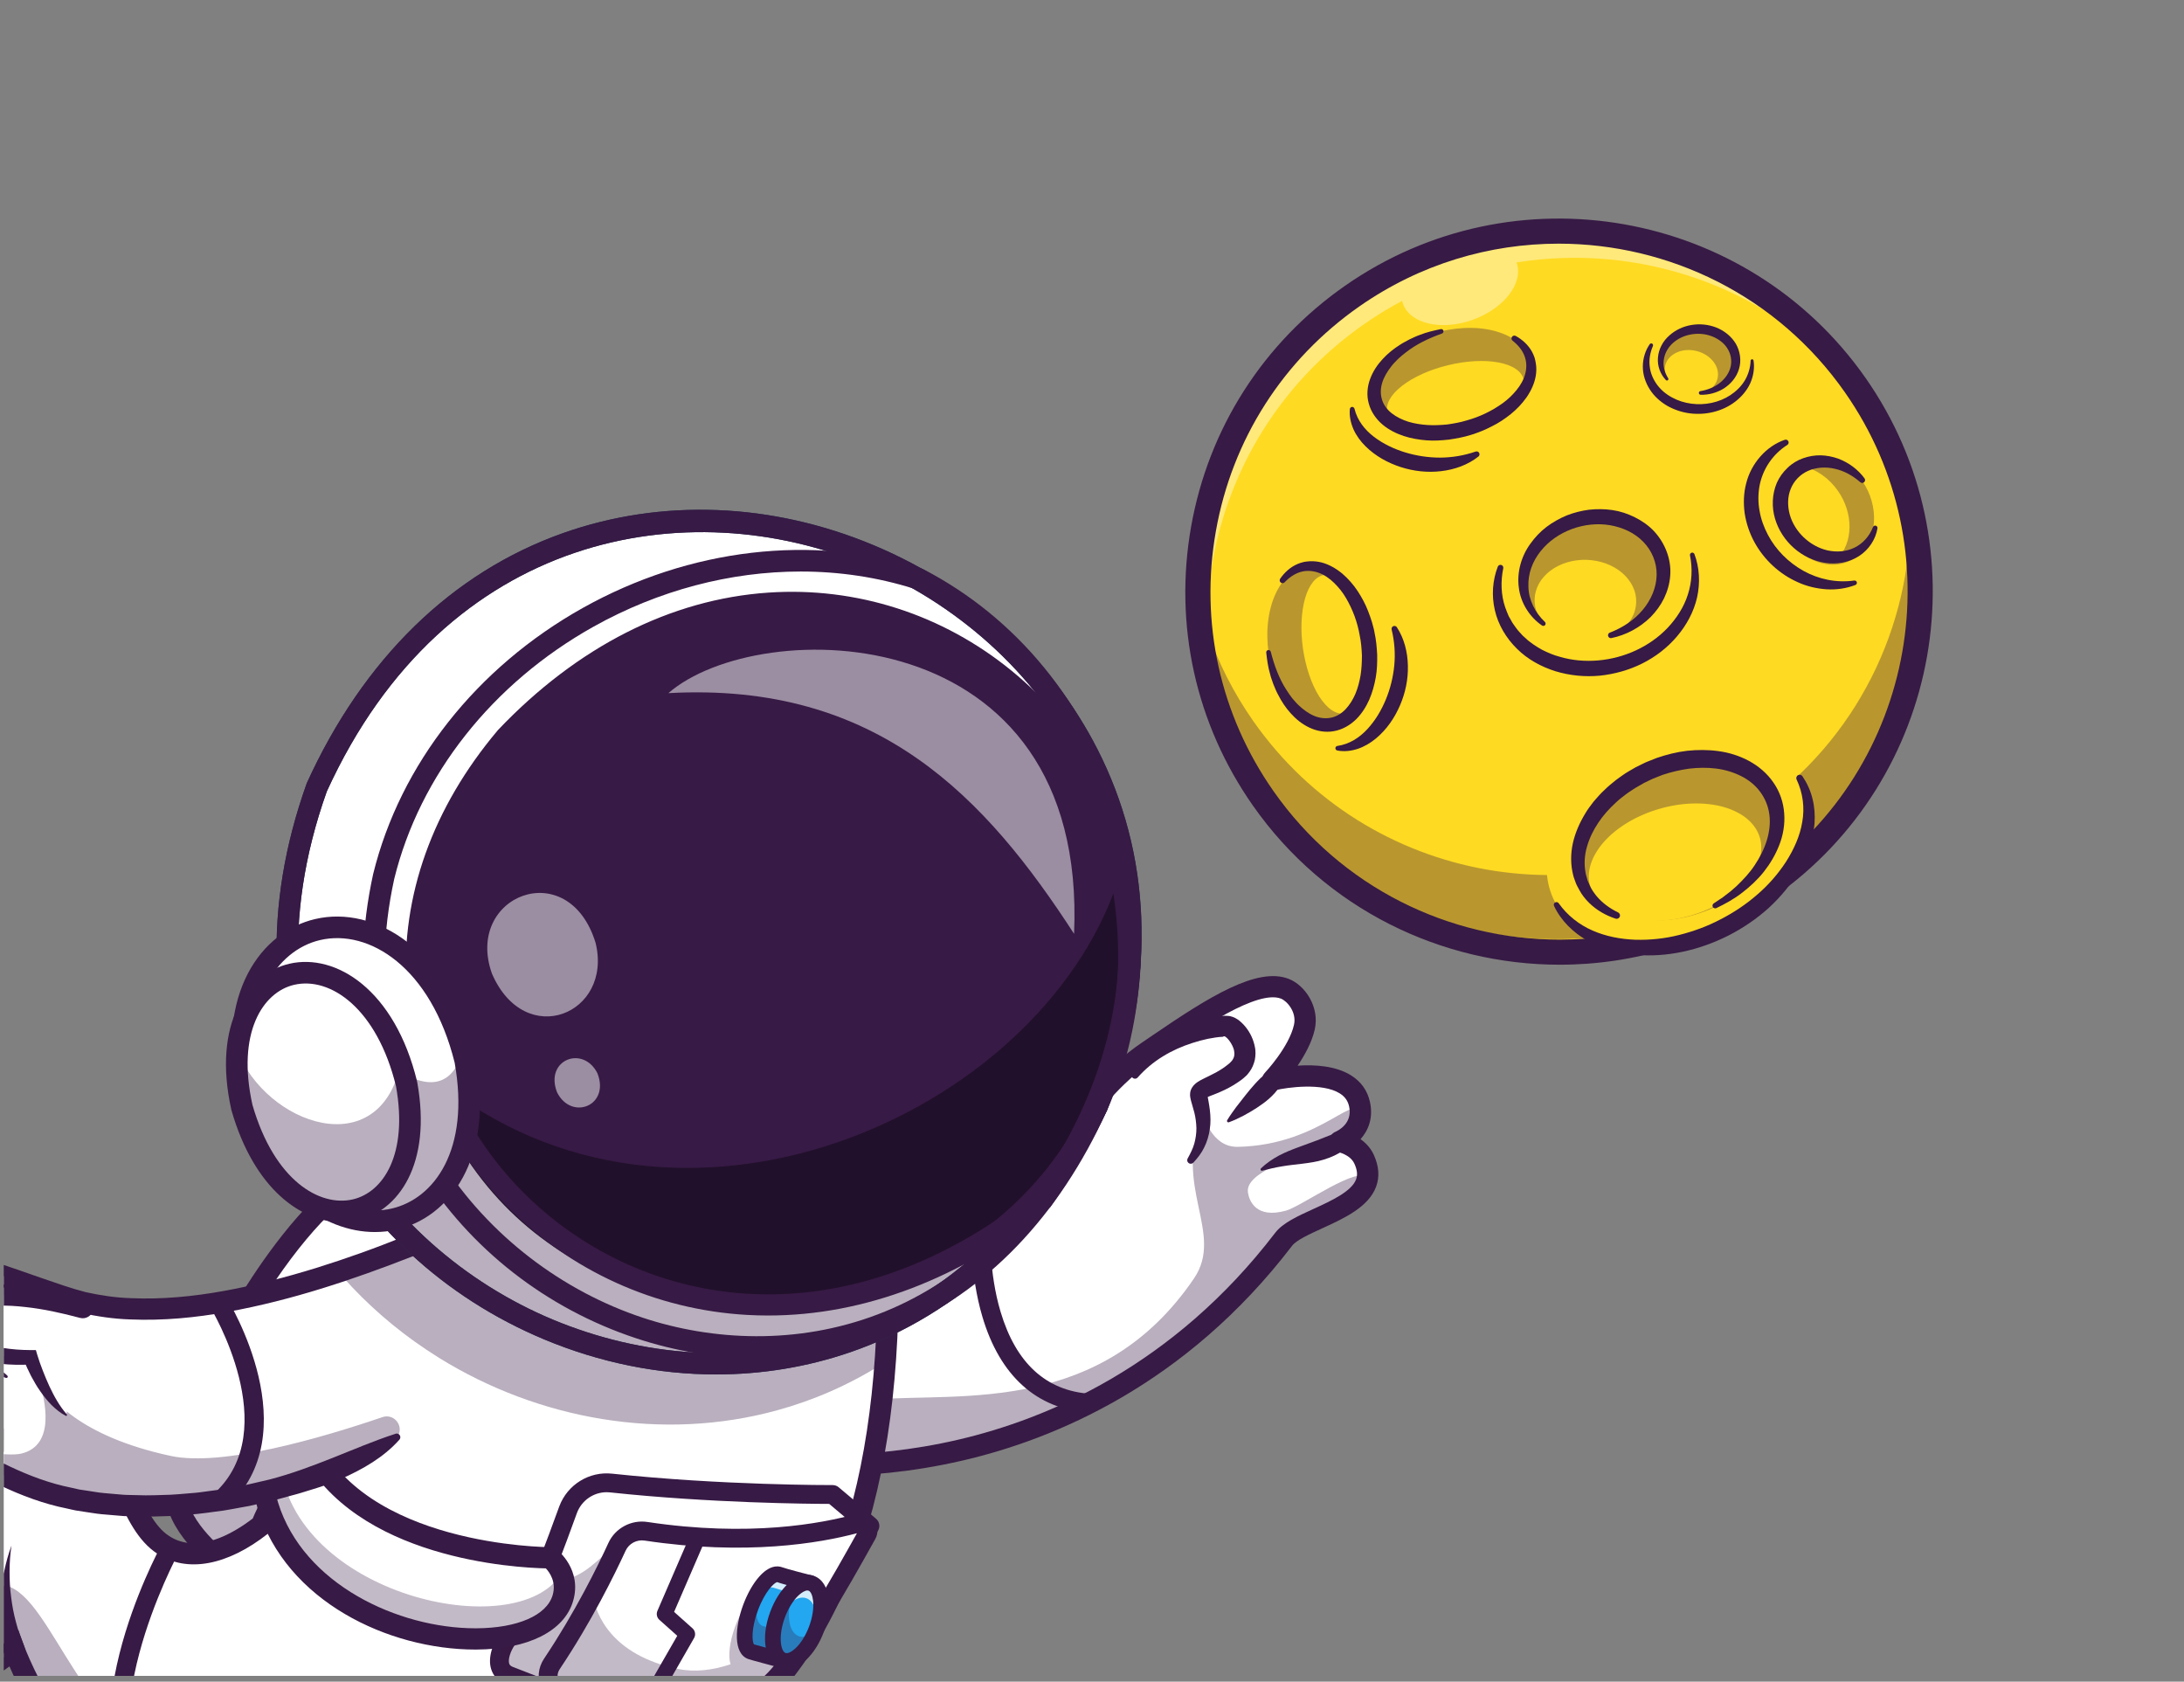 <svg xmlns="http://www.w3.org/2000/svg" xmlns:xlink="http://www.w3.org/1999/xlink" width="252" zoomAndPan="magnify" viewBox="0 0 189 145.5" height="194" preserveAspectRatio="xMidYMid meet" version="1.0"><rect x="0" y="0" width="189" height="145.5" fill="#808080" stroke="none"/><defs><filter x="0%" y="0%" width="100%" height="100%" id="2beaeee7d8"><feColorMatrix values="0 0 0 0 1 0 0 0 0 1 0 0 0 0 1 0 0 0 1 0" color-interpolation-filters="sRGB"/></filter><mask id="245dd4fc78"><g filter="url(#2beaeee7d8)"><rect x="-18.9" width="226.8" fill="#000000" y="-14.55" height="174.6" fill-opacity="0.35"/></g></mask><clipPath id="fff33672df"><rect x="0" width="17" y="0" height="13"/></clipPath><mask id="3d6c491e23"><g filter="url(#2beaeee7d8)"><rect x="-18.9" width="226.8" fill="#000000" y="-14.55" height="174.6" fill-opacity="0.35"/></g></mask><clipPath id="e16679ff18"><path d="M 1 0.312 L 11 0.312 L 11 15 L 1 15 Z M 1 0.312 " clip-rule="nonzero"/></clipPath><clipPath id="802749981f"><rect x="0" width="12" y="0" height="16"/></clipPath><mask id="02834f69f2"><g filter="url(#2beaeee7d8)"><rect x="-18.9" width="226.8" fill="#000000" y="-14.55" height="174.6" fill-opacity="0.35"/></g></mask><clipPath id="57a1e1ccad"><rect x="0" width="16" y="0" height="14"/></clipPath><mask id="3d466f0c62"><g filter="url(#2beaeee7d8)"><rect x="-18.9" width="226.8" fill="#000000" y="-14.55" height="174.6" fill-opacity="0.35"/></g></mask><clipPath id="d38f08b623"><path d="M 0.59 0.461 L 7.289 0.461 L 7.289 6 L 0.59 6 Z M 0.59 0.461 " clip-rule="nonzero"/></clipPath><clipPath id="670460c56a"><rect x="0" width="8" y="0" height="7"/></clipPath><mask id="f59072f455"><g filter="url(#2beaeee7d8)"><rect x="-18.9" width="226.8" fill="#000000" y="-14.55" height="174.6" fill-opacity="0.35"/></g></mask><clipPath id="85116ca5be"><rect x="0" width="12" y="0" height="14"/></clipPath><mask id="0c2b922fe9"><g filter="url(#2beaeee7d8)"><rect x="-18.9" width="226.8" fill="#000000" y="-14.55" height="174.6" fill-opacity="0.35"/></g></mask><clipPath id="f1477cd7c6"><rect x="0" width="23" y="0" height="20"/></clipPath><clipPath id="0485fd4405"><path d="M 6 142 L 57 142 L 57 145 L 6 145 Z M 6 142 " clip-rule="nonzero"/></clipPath><clipPath id="ff567ae831"><path d="M 5 141 L 58 141 L 58 145 L 5 145 Z M 5 141 " clip-rule="nonzero"/></clipPath><clipPath id="0a4062e2d4"><path d="M 0.324 103 L 77 103 L 77 145 L 0.324 145 Z M 0.324 103 " clip-rule="nonzero"/></clipPath><clipPath id="484a0ba807"><path d="M 0.324 128 L 76 128 L 76 145 L 0.324 145 Z M 0.324 128 " clip-rule="nonzero"/></clipPath><clipPath id="20c21ba522"><path d="M 0.324 102 L 78 102 L 78 145 L 0.324 145 Z M 0.324 102 " clip-rule="nonzero"/></clipPath><clipPath id="ead6f88f38"><path d="M 43 128 L 76 128 L 76 145 L 43 145 Z M 43 128 " clip-rule="nonzero"/></clipPath><clipPath id="3359009fbd"><path d="M 42 127 L 77 127 L 77 145 L 42 145 Z M 42 127 " clip-rule="nonzero"/></clipPath><clipPath id="8bfa924a7e"><path d="M 43 133 L 56 133 L 56 145 L 43 145 Z M 43 133 " clip-rule="nonzero"/></clipPath><clipPath id="6a4591bc55"><path d="M 47 131 L 76 131 L 76 145 L 47 145 Z M 47 131 " clip-rule="nonzero"/></clipPath><clipPath id="6d144d4085"><path d="M 47 137 L 70 137 L 70 145 L 47 145 Z M 47 137 " clip-rule="nonzero"/></clipPath><clipPath id="696871e4f7"><path d="M 46 130 L 76 130 L 76 145 L 46 145 Z M 46 130 " clip-rule="nonzero"/></clipPath><clipPath id="1a9a030117"><path d="M 55 132 L 62 132 L 62 145 L 55 145 Z M 55 132 " clip-rule="nonzero"/></clipPath><clipPath id="db11b27c94"><path d="M 9 133 L 16 133 L 16 145 L 9 145 Z M 9 133 " clip-rule="nonzero"/></clipPath><clipPath id="cafbbb9e50"><path d="M 0.324 100 L 51 100 L 51 131 L 0.324 131 Z M 0.324 100 " clip-rule="nonzero"/></clipPath><clipPath id="5f79d70458"><path d="M 0.324 119 L 35 119 L 35 131 L 0.324 131 Z M 0.324 119 " clip-rule="nonzero"/></clipPath><clipPath id="52108c073c"><path d="M 0.324 100 L 51 100 L 51 132 L 0.324 132 Z M 0.324 100 " clip-rule="nonzero"/></clipPath><clipPath id="c13e7f20f8"><path d="M 0.324 112 L 8 112 L 8 123 L 0.324 123 Z M 0.324 112 " clip-rule="nonzero"/></clipPath><clipPath id="e748ad566b"><path d="M 0.324 111 L 9 111 L 9 123 L 0.324 123 Z M 0.324 111 " clip-rule="nonzero"/></clipPath><clipPath id="06672c97de"><path d="M 0.324 113 L 1 113 L 1 120 L 0.324 120 Z M 0.324 113 " clip-rule="nonzero"/></clipPath><clipPath id="3abfe1d06a"><path d="M 0.324 133 L 3 133 L 3 144 L 0.324 144 Z M 0.324 133 " clip-rule="nonzero"/></clipPath></defs><path fill="#ffda22" d="M 152.676 76.824 C 138.527 86.699 119.043 83.254 109.152 69.129 C 107.438 66.68 106.125 64.07 105.199 61.379 C 104.793 60.211 104.465 59.023 104.207 57.828 C 101.73 46.328 105.922 33.977 115.785 26.461 C 116.133 26.191 116.492 25.93 116.859 25.672 C 117.922 24.934 119.016 24.266 120.129 23.676 C 124.004 21.617 128.172 20.453 132.359 20.133 C 132.629 20.109 132.898 20.094 133.172 20.082 C 137.633 19.855 142.102 20.59 146.258 22.223 C 151.773 24.395 156.73 28.152 160.383 33.367 C 162.398 36.246 163.859 39.344 164.789 42.539 C 168.422 55.023 163.941 68.961 152.676 76.824 Z M 152.676 76.824 " fill-opacity="1" fill-rule="nonzero"/><path fill="#371a45" d="M 103.59 53.621 C 103.707 54.629 103.867 55.633 104.082 56.633 C 104.34 57.828 104.672 59.016 105.074 60.184 C 106 62.875 107.312 65.484 109.027 67.934 C 118.918 82.059 138.402 85.5 152.551 75.629 C 162.062 68.988 166.734 58.023 165.773 47.258 C 165.668 46.289 165.523 45.324 165.324 44.363 C 165.363 54.25 160.707 63.988 151.977 70.078 C 137.832 79.953 118.344 76.508 108.453 62.383 C 106.738 59.934 105.426 57.328 104.5 54.637 C 104.098 53.465 103.766 52.277 103.508 51.086 C 103.488 50.988 103.469 50.891 103.449 50.793 C 103.453 52.031 103.535 53.273 103.688 54.508 C 103.652 54.215 103.617 53.918 103.59 53.621 Z M 103.59 53.621 " fill-opacity="0.35" fill-rule="nonzero"/><path fill="#ffffff" d="M 160.082 32.957 C 156.461 27.957 151.625 24.336 146.258 22.223 C 142.102 20.59 137.633 19.855 133.172 20.078 C 132.898 20.094 132.629 20.109 132.359 20.133 C 128.172 20.453 124.004 21.617 120.129 23.676 C 119.016 24.266 117.922 24.934 116.859 25.672 C 116.492 25.93 116.133 26.191 115.785 26.461 C 105.922 33.977 101.73 46.328 104.207 57.828 C 104.465 59.023 104.793 60.211 105.199 61.379 C 105.289 61.645 105.387 61.91 105.488 62.172 C 102.203 49.664 106.816 35.887 118.051 28.043 C 119.117 27.301 120.215 26.629 121.332 26.035 C 121.352 26.117 121.379 26.203 121.406 26.285 C 122.043 28.031 124.762 28.645 127.477 27.66 C 130.191 26.672 131.875 24.457 131.238 22.711 L 131.238 22.707 C 141.746 21.023 152.723 24.684 160.082 32.957 Z M 160.082 32.957 " fill-opacity="0.4" fill-rule="nonzero"/><path fill="#371a45" d="M 134.973 83.469 C 124.758 83.469 114.703 78.664 108.418 69.691 C 103.469 62.621 101.574 54.051 103.078 45.559 C 104.586 37.066 109.316 29.668 116.395 24.727 C 131.012 14.523 151.215 18.098 161.434 32.688 C 171.652 47.281 168.074 67.453 153.457 77.656 C 147.828 81.586 141.371 83.469 134.973 83.469 Z M 134.883 21.082 C 128.914 21.082 122.895 22.84 117.641 26.508 C 111.039 31.117 106.629 38.016 105.223 45.938 C 103.816 53.859 105.586 61.855 110.203 68.445 C 116.062 76.816 125.445 81.297 134.969 81.297 C 140.938 81.297 146.957 79.539 152.211 75.875 C 165.844 66.359 169.18 47.543 159.648 33.934 C 153.789 25.566 144.41 21.082 134.883 21.082 Z M 134.883 21.082 " fill-opacity="1" fill-rule="nonzero"/><g mask="url(#245dd4fc78)"><g transform="matrix(1, 0, 0, 1, 117, 26)"><g clip-path="url(#fff33672df)"><path fill="#371a45" d="M 15.438 5.254 C 15.504 5.531 15.527 5.816 15.508 6.109 C 15.488 6.398 15.426 6.695 15.316 6.992 C 15.211 7.289 15.062 7.582 14.871 7.871 C 14.684 8.16 14.453 8.441 14.191 8.715 C 13.926 8.984 13.625 9.242 13.297 9.484 C 12.965 9.73 12.609 9.953 12.227 10.16 C 11.844 10.363 11.441 10.547 11.02 10.707 C 10.598 10.863 10.168 10.996 9.723 11.105 C 9.281 11.211 8.836 11.293 8.391 11.344 C 7.941 11.395 7.5 11.418 7.066 11.41 C 6.633 11.402 6.211 11.367 5.809 11.305 C 5.402 11.238 5.02 11.148 4.656 11.027 C 4.297 10.906 3.965 10.762 3.664 10.594 C 3.363 10.422 3.094 10.23 2.863 10.016 C 2.633 9.801 2.441 9.566 2.289 9.316 C 2.137 9.066 2.027 8.801 1.957 8.527 C 1.891 8.25 1.867 7.965 1.887 7.672 C 1.906 7.379 1.973 7.086 2.078 6.789 C 2.184 6.492 2.332 6.199 2.523 5.906 C 2.715 5.617 2.941 5.336 3.207 5.066 C 3.473 4.793 3.77 4.535 4.102 4.293 C 4.43 4.051 4.789 3.828 5.172 3.621 C 5.555 3.418 5.957 3.234 6.375 3.074 C 6.797 2.914 7.23 2.781 7.672 2.676 C 8.113 2.566 8.559 2.488 9.008 2.438 C 9.453 2.387 9.895 2.363 10.328 2.371 C 10.762 2.375 11.184 2.41 11.59 2.477 C 11.996 2.539 12.379 2.633 12.738 2.754 C 13.098 2.871 13.43 3.016 13.73 3.188 C 14.035 3.359 14.301 3.551 14.531 3.766 C 14.762 3.98 14.957 4.211 15.109 4.465 C 15.262 4.715 15.371 4.977 15.438 5.254 Z M 15.438 5.254 " fill-opacity="1" fill-rule="nonzero"/></g></g></g><path fill="#ffda22" d="M 131.848 32.812 C 131.891 32.984 131.895 33.168 131.863 33.355 C 131.828 33.543 131.758 33.738 131.648 33.934 C 131.539 34.129 131.395 34.328 131.215 34.523 C 131.035 34.719 130.824 34.914 130.578 35.102 C 130.336 35.293 130.062 35.473 129.766 35.648 C 129.469 35.824 129.148 35.988 128.805 36.141 C 128.465 36.293 128.109 36.434 127.738 36.559 C 127.367 36.684 126.988 36.793 126.602 36.891 C 126.211 36.984 125.824 37.059 125.438 37.117 C 125.051 37.176 124.668 37.215 124.297 37.234 C 123.922 37.254 123.562 37.258 123.215 37.238 C 122.871 37.219 122.547 37.18 122.242 37.125 C 121.941 37.07 121.664 36.996 121.414 36.902 C 121.164 36.809 120.945 36.703 120.758 36.578 C 120.57 36.453 120.418 36.312 120.301 36.16 C 120.184 36.008 120.105 35.848 120.062 35.672 C 120.02 35.5 120.016 35.316 120.051 35.129 C 120.082 34.941 120.156 34.746 120.262 34.551 C 120.371 34.355 120.516 34.16 120.695 33.961 C 120.875 33.766 121.09 33.57 121.332 33.383 C 121.574 33.195 121.848 33.012 122.145 32.836 C 122.445 32.664 122.762 32.5 123.105 32.344 C 123.445 32.191 123.801 32.051 124.172 31.926 C 124.543 31.801 124.926 31.691 125.312 31.598 C 125.699 31.504 126.086 31.426 126.473 31.367 C 126.859 31.309 127.242 31.27 127.617 31.25 C 127.988 31.23 128.348 31.23 128.695 31.246 C 129.039 31.266 129.363 31.305 129.668 31.359 C 129.973 31.418 130.246 31.492 130.5 31.582 C 130.75 31.676 130.969 31.785 131.152 31.91 C 131.34 32.031 131.492 32.172 131.609 32.324 C 131.727 32.477 131.809 32.637 131.848 32.812 Z M 131.848 32.812 " fill-opacity="1" fill-rule="nonzero"/><path fill="#371a45" d="M 131.168 29.066 C 131.734 29.379 132.258 29.84 132.59 30.457 C 132.672 30.609 132.738 30.773 132.797 30.938 C 132.855 31.105 132.875 31.277 132.91 31.453 C 132.969 31.801 132.961 32.156 132.906 32.504 C 132.789 33.195 132.488 33.824 132.105 34.379 C 131.719 34.926 131.258 35.41 130.746 35.824 C 130.234 36.234 129.688 36.602 129.102 36.887 C 128.816 37.043 128.516 37.168 128.219 37.297 C 127.914 37.41 127.613 37.539 127.301 37.625 C 126.68 37.824 126.039 37.938 125.395 38.035 C 124.746 38.105 124.09 38.152 123.434 38.098 C 122.773 38.043 122.117 37.934 121.473 37.723 C 120.832 37.508 120.199 37.203 119.652 36.742 C 119.109 36.285 118.652 35.656 118.457 34.934 C 118.246 34.211 118.324 33.441 118.57 32.785 C 118.812 32.125 119.199 31.555 119.648 31.07 C 120.098 30.582 120.609 30.172 121.152 29.832 C 121.422 29.652 121.711 29.512 121.988 29.359 C 122.281 29.227 122.562 29.082 122.863 28.98 C 123.453 28.742 124.07 28.602 124.68 28.477 C 124.789 28.453 124.895 28.523 124.914 28.629 C 124.938 28.727 124.879 28.824 124.789 28.855 L 124.781 28.859 C 123.645 29.266 122.551 29.781 121.633 30.512 C 121.395 30.684 121.184 30.883 120.969 31.074 C 120.766 31.281 120.562 31.484 120.395 31.707 C 120.047 32.152 119.758 32.633 119.609 33.133 C 119.457 33.633 119.457 34.141 119.602 34.598 C 119.746 35.055 120.047 35.453 120.453 35.77 C 120.855 36.082 121.348 36.32 121.871 36.488 C 122.398 36.648 122.957 36.734 123.52 36.773 C 124.086 36.809 124.66 36.781 125.234 36.727 C 125.801 36.645 126.375 36.547 126.926 36.375 C 128.043 36.07 129.098 35.559 130.023 34.898 C 130.488 34.566 130.898 34.172 131.246 33.742 C 131.594 33.312 131.871 32.832 131.996 32.32 C 132.129 31.812 132.117 31.27 131.918 30.773 C 131.727 30.277 131.355 29.836 130.898 29.48 L 130.895 29.477 C 130.789 29.395 130.77 29.238 130.852 29.133 C 130.93 29.035 131.062 29.008 131.168 29.066 Z M 131.168 29.066 " fill-opacity="1" fill-rule="nonzero"/><path fill="#371a45" d="M 127.941 39.5 C 127.031 40.223 125.875 40.633 124.707 40.766 C 123.535 40.906 122.336 40.773 121.211 40.41 C 120.094 40.047 119.027 39.461 118.172 38.613 C 117.746 38.195 117.379 37.699 117.129 37.145 C 116.887 36.59 116.754 35.977 116.816 35.387 C 116.828 35.277 116.926 35.195 117.039 35.207 C 117.125 35.219 117.191 35.281 117.211 35.359 L 117.215 35.367 C 117.465 36.387 118.105 37.184 118.902 37.797 C 119.703 38.406 120.637 38.848 121.609 39.145 C 122.586 39.441 123.609 39.594 124.633 39.594 C 125.66 39.586 126.684 39.422 127.699 39.07 L 127.703 39.07 C 127.832 39.023 127.977 39.094 128.02 39.223 C 128.055 39.328 128.02 39.438 127.941 39.5 Z M 127.941 39.5 " fill-opacity="1" fill-rule="nonzero"/><g mask="url(#3d6c491e23)"><g transform="matrix(1, 0, 0, 1, 108, 48)"><g clip-path="url(#802749981f)"><g clip-path="url(#e16679ff18)"><path fill="#371a45" d="M 10.402 7.262 C 10.469 7.711 10.504 8.164 10.512 8.613 C 10.523 9.062 10.504 9.504 10.453 9.938 C 10.406 10.371 10.332 10.785 10.227 11.184 C 10.125 11.578 9.996 11.953 9.844 12.301 C 9.688 12.648 9.512 12.965 9.312 13.25 C 9.113 13.531 8.895 13.781 8.66 13.992 C 8.422 14.199 8.172 14.371 7.906 14.496 C 7.645 14.625 7.367 14.711 7.086 14.75 C 6.805 14.793 6.516 14.789 6.227 14.738 C 5.938 14.691 5.648 14.602 5.363 14.465 C 5.074 14.328 4.797 14.152 4.523 13.938 C 4.254 13.723 3.996 13.469 3.75 13.176 C 3.504 12.887 3.273 12.566 3.062 12.215 C 2.852 11.859 2.66 11.484 2.492 11.082 C 2.324 10.684 2.18 10.266 2.062 9.828 C 1.941 9.395 1.852 8.953 1.785 8.5 C 1.719 8.051 1.684 7.602 1.676 7.148 C 1.664 6.699 1.684 6.258 1.734 5.824 C 1.781 5.395 1.855 4.98 1.961 4.582 C 2.062 4.184 2.191 3.812 2.348 3.465 C 2.5 3.117 2.676 2.801 2.875 2.516 C 3.074 2.23 3.293 1.984 3.527 1.773 C 3.766 1.562 4.016 1.395 4.281 1.266 C 4.547 1.137 4.82 1.055 5.102 1.012 C 5.387 0.973 5.672 0.977 5.961 1.023 C 6.25 1.07 6.539 1.164 6.828 1.297 C 7.113 1.434 7.391 1.609 7.664 1.824 C 7.934 2.043 8.191 2.297 8.438 2.586 C 8.684 2.875 8.914 3.199 9.125 3.551 C 9.336 3.902 9.527 4.277 9.695 4.68 C 9.863 5.082 10.008 5.5 10.125 5.934 C 10.246 6.367 10.336 6.809 10.402 7.262 Z M 10.402 7.262 " fill-opacity="1" fill-rule="nonzero"/></g></g></g></g><path fill="#ffda22" d="M 118.16 55.352 C 118.215 55.746 118.254 56.137 118.273 56.527 C 118.297 56.922 118.301 57.301 118.285 57.676 C 118.27 58.051 118.234 58.406 118.184 58.746 C 118.133 59.09 118.066 59.41 117.98 59.703 C 117.895 60 117.793 60.27 117.68 60.508 C 117.562 60.75 117.434 60.957 117.293 61.129 C 117.148 61.305 116.996 61.441 116.836 61.543 C 116.672 61.645 116.5 61.711 116.324 61.734 C 116.148 61.762 115.965 61.746 115.781 61.695 C 115.598 61.645 115.41 61.555 115.227 61.426 C 115.039 61.301 114.855 61.137 114.68 60.941 C 114.5 60.742 114.328 60.516 114.16 60.254 C 113.996 59.992 113.84 59.707 113.695 59.395 C 113.551 59.082 113.414 58.746 113.297 58.395 C 113.176 58.039 113.07 57.672 112.98 57.293 C 112.891 56.91 112.816 56.523 112.758 56.129 C 112.703 55.734 112.664 55.344 112.641 54.953 C 112.621 54.562 112.617 54.18 112.633 53.805 C 112.648 53.434 112.684 53.074 112.734 52.734 C 112.785 52.391 112.852 52.074 112.938 51.777 C 113.023 51.48 113.125 51.211 113.238 50.973 C 113.355 50.734 113.484 50.527 113.625 50.352 C 113.77 50.176 113.922 50.039 114.082 49.938 C 114.246 49.836 114.414 49.773 114.594 49.746 C 114.77 49.723 114.953 49.734 115.137 49.785 C 115.32 49.84 115.508 49.926 115.691 50.055 C 115.879 50.18 116.059 50.344 116.238 50.543 C 116.418 50.738 116.59 50.969 116.754 51.227 C 116.922 51.488 117.078 51.773 117.223 52.086 C 117.367 52.402 117.5 52.734 117.621 53.09 C 117.742 53.441 117.848 53.809 117.938 54.191 C 118.027 54.57 118.102 54.957 118.16 55.352 Z M 118.16 55.352 " fill-opacity="1" fill-rule="nonzero"/><path fill="#371a45" d="M 110.785 50.07 C 111.152 49.539 111.66 49.059 112.309 48.789 C 112.469 48.723 112.637 48.668 112.809 48.629 C 112.977 48.586 113.156 48.582 113.332 48.562 C 113.684 48.543 114.039 48.582 114.379 48.668 C 115.055 48.852 115.656 49.211 116.172 49.641 C 116.68 50.078 117.121 50.586 117.484 51.133 C 117.844 51.68 118.156 52.258 118.391 52.867 C 118.516 53.168 118.609 53.477 118.715 53.785 C 118.797 54.098 118.898 54.41 118.949 54.73 C 119.09 55.363 119.145 56.012 119.18 56.66 C 119.188 57.312 119.172 57.965 119.055 58.617 C 118.938 59.266 118.766 59.91 118.496 60.531 C 118.223 61.145 117.855 61.746 117.344 62.246 C 116.836 62.742 116.164 63.137 115.426 63.262 C 114.688 63.398 113.926 63.25 113.297 62.945 C 112.66 62.641 112.129 62.203 111.688 61.707 C 111.246 61.215 110.887 60.668 110.598 60.094 C 110.441 59.812 110.328 59.512 110.203 59.219 C 110.102 58.918 109.98 58.625 109.91 58.312 C 109.73 57.707 109.648 57.082 109.578 56.461 C 109.566 56.352 109.645 56.254 109.754 56.242 C 109.855 56.23 109.945 56.297 109.969 56.391 L 109.973 56.398 C 110.27 57.566 110.684 58.703 111.32 59.684 C 111.473 59.938 111.648 60.168 111.816 60.398 C 112.004 60.617 112.188 60.84 112.395 61.031 C 112.805 61.414 113.258 61.746 113.742 61.945 C 114.227 62.145 114.73 62.191 115.199 62.094 C 115.672 61.992 116.098 61.73 116.449 61.359 C 116.801 60.984 117.086 60.52 117.301 60.016 C 117.512 59.508 117.652 58.961 117.746 58.402 C 117.832 57.844 117.859 57.27 117.859 56.695 C 117.832 56.121 117.789 55.547 117.668 54.98 C 117.473 53.844 117.066 52.742 116.492 51.762 C 116.207 51.266 115.852 50.824 115.457 50.438 C 115.062 50.051 114.605 49.73 114.109 49.555 C 113.613 49.379 113.074 49.336 112.559 49.484 C 112.047 49.633 111.57 49.957 111.172 50.379 C 111.078 50.48 110.922 50.484 110.82 50.391 C 110.73 50.305 110.719 50.168 110.785 50.07 Z M 110.785 50.07 " fill-opacity="1" fill-rule="nonzero"/><path fill="#371a45" d="M 120.883 54.27 C 121.516 55.242 121.816 56.43 121.836 57.602 C 121.867 58.781 121.617 59.961 121.148 61.043 C 120.684 62.121 119.996 63.125 119.07 63.895 C 118.609 64.277 118.082 64.594 117.504 64.789 C 116.93 64.98 116.305 65.051 115.723 64.934 C 115.613 64.91 115.543 64.805 115.566 64.699 C 115.586 64.613 115.652 64.551 115.734 64.539 L 115.742 64.539 C 116.785 64.387 117.641 63.824 118.324 63.09 C 119.008 62.355 119.535 61.469 119.926 60.527 C 120.316 59.586 120.562 58.582 120.66 57.566 C 120.754 56.547 120.684 55.512 120.43 54.469 L 120.43 54.465 C 120.398 54.328 120.48 54.195 120.613 54.164 C 120.719 54.137 120.828 54.184 120.883 54.27 Z M 120.883 54.27 " fill-opacity="1" fill-rule="nonzero"/><g mask="url(#02834f69f2)"><g transform="matrix(1, 0, 0, 1, 130, 43)"><g clip-path="url(#57a1e1ccad)"><path fill="#371a45" d="M 13.551 5.48 C 13.637 5.797 13.684 6.121 13.691 6.449 C 13.703 6.781 13.676 7.109 13.609 7.438 C 13.547 7.77 13.445 8.094 13.309 8.41 C 13.172 8.727 13 9.035 12.797 9.328 C 12.594 9.621 12.363 9.895 12.098 10.152 C 11.836 10.41 11.551 10.645 11.238 10.855 C 10.93 11.07 10.598 11.254 10.25 11.41 C 9.902 11.57 9.543 11.699 9.172 11.797 C 8.801 11.895 8.422 11.961 8.043 11.996 C 7.66 12.031 7.285 12.031 6.91 12 C 6.531 11.973 6.168 11.91 5.812 11.816 C 5.457 11.719 5.117 11.598 4.797 11.441 C 4.473 11.289 4.176 11.105 3.898 10.898 C 3.621 10.688 3.375 10.457 3.156 10.203 C 2.934 9.949 2.746 9.676 2.594 9.383 C 2.438 9.094 2.32 8.789 2.234 8.473 C 2.152 8.156 2.105 7.832 2.094 7.504 C 2.086 7.176 2.113 6.844 2.176 6.516 C 2.242 6.184 2.344 5.859 2.48 5.543 C 2.617 5.227 2.785 4.922 2.988 4.629 C 3.191 4.336 3.426 4.059 3.688 3.801 C 3.949 3.543 4.238 3.309 4.547 3.098 C 4.859 2.887 5.188 2.699 5.535 2.543 C 5.883 2.383 6.246 2.258 6.617 2.16 C 6.988 2.059 7.363 1.992 7.746 1.961 C 8.125 1.926 8.504 1.922 8.879 1.953 C 9.254 1.984 9.621 2.047 9.977 2.141 C 10.332 2.234 10.668 2.359 10.992 2.512 C 11.312 2.668 11.613 2.848 11.887 3.055 C 12.164 3.266 12.414 3.496 12.633 3.75 C 12.852 4.008 13.039 4.277 13.195 4.57 C 13.348 4.859 13.469 5.164 13.551 5.48 Z M 13.551 5.48 " fill-opacity="1" fill-rule="nonzero"/></g></g></g><path fill="#ffda22" d="M 137.312 48.438 C 137.598 48.449 137.883 48.48 138.168 48.535 C 138.449 48.59 138.719 48.664 138.984 48.762 C 139.25 48.859 139.5 48.977 139.734 49.113 C 139.969 49.25 140.188 49.402 140.387 49.574 C 140.586 49.746 140.762 49.93 140.914 50.129 C 141.07 50.328 141.199 50.535 141.301 50.754 C 141.406 50.973 141.484 51.195 141.531 51.426 C 141.582 51.656 141.602 51.887 141.594 52.121 C 141.586 52.352 141.551 52.582 141.488 52.809 C 141.426 53.035 141.332 53.254 141.215 53.465 C 141.098 53.676 140.957 53.875 140.789 54.062 C 140.625 54.25 140.438 54.426 140.227 54.582 C 140.02 54.742 139.789 54.879 139.547 55 C 139.305 55.125 139.047 55.223 138.777 55.305 C 138.508 55.387 138.23 55.445 137.945 55.48 C 137.66 55.516 137.375 55.531 137.086 55.52 C 136.797 55.512 136.512 55.48 136.23 55.426 C 135.949 55.371 135.676 55.297 135.414 55.199 C 135.148 55.102 134.898 54.984 134.664 54.848 C 134.426 54.711 134.211 54.555 134.012 54.387 C 133.812 54.215 133.637 54.031 133.48 53.832 C 133.328 53.633 133.199 53.426 133.094 53.207 C 132.992 52.988 132.914 52.766 132.863 52.535 C 132.816 52.305 132.797 52.074 132.801 51.84 C 132.809 51.609 132.844 51.379 132.91 51.152 C 132.973 50.926 133.062 50.707 133.18 50.496 C 133.297 50.285 133.438 50.086 133.605 49.898 C 133.773 49.707 133.961 49.535 134.168 49.379 C 134.379 49.219 134.605 49.078 134.852 48.957 C 135.094 48.836 135.352 48.734 135.621 48.656 C 135.891 48.574 136.168 48.516 136.449 48.48 C 136.734 48.441 137.023 48.43 137.312 48.438 Z M 137.312 48.438 " fill-opacity="1" fill-rule="nonzero"/><path fill="#371a45" d="M 139.316 54.734 C 140.43 54.309 141.43 53.645 142.16 52.766 C 142.891 51.895 143.348 50.816 143.363 49.742 C 143.383 48.668 142.945 47.625 142.199 46.871 C 141.457 46.098 140.41 45.629 139.324 45.441 C 137.145 45.078 134.715 45.938 133.324 47.691 C 132.621 48.559 132.211 49.66 132.266 50.777 C 132.293 51.902 132.832 52.996 133.695 53.812 C 133.773 53.887 133.777 54.012 133.703 54.094 C 133.633 54.164 133.523 54.176 133.445 54.121 C 132.387 53.398 131.602 52.191 131.438 50.855 C 131.254 49.52 131.648 48.121 132.441 47.039 C 132.832 46.492 133.297 45.996 133.832 45.59 C 134.367 45.188 134.957 44.859 135.574 44.598 C 136.199 44.355 136.848 44.188 137.516 44.102 C 138.184 44.031 138.863 44.035 139.535 44.133 C 140.207 44.23 140.859 44.449 141.473 44.754 C 142.086 45.059 142.664 45.457 143.141 45.965 C 144.09 46.984 144.648 48.402 144.539 49.793 C 144.492 50.488 144.297 51.156 144.004 51.766 C 143.707 52.375 143.305 52.918 142.84 53.391 C 141.898 54.32 140.703 54.949 139.453 55.207 C 139.32 55.238 139.188 55.152 139.16 55.016 C 139.137 54.898 139.203 54.777 139.312 54.734 Z M 139.316 54.734 " fill-opacity="1" fill-rule="nonzero"/><path fill="#371a45" d="M 130.09 49.168 C 129.855 50.309 129.895 51.48 130.254 52.539 C 130.34 52.805 130.461 53.059 130.562 53.316 L 130.77 53.68 C 130.836 53.801 130.898 53.922 130.984 54.031 C 131.148 54.254 131.297 54.488 131.492 54.688 C 131.586 54.789 131.672 54.895 131.77 54.992 L 132.078 55.27 C 132.27 55.469 132.516 55.609 132.73 55.781 C 132.957 55.938 133.199 56.078 133.438 56.215 C 133.934 56.465 134.445 56.688 134.988 56.828 C 136.059 57.145 137.195 57.238 138.312 57.141 C 140.555 56.945 142.754 55.961 144.312 54.324 C 145.082 53.504 145.719 52.535 146.062 51.453 C 146.414 50.375 146.484 49.203 146.25 48.055 L 146.25 48.051 C 146.227 47.945 146.297 47.84 146.406 47.816 C 146.504 47.797 146.598 47.852 146.633 47.941 C 147.074 49.105 147.141 50.426 146.867 51.672 C 146.586 52.922 145.957 54.082 145.129 55.055 C 144.305 56.035 143.262 56.832 142.117 57.406 C 140.969 57.98 139.715 58.328 138.438 58.461 C 137.156 58.582 135.848 58.453 134.609 58.078 C 133.379 57.691 132.199 57.055 131.273 56.129 C 130.344 55.219 129.645 54.051 129.359 52.785 C 129.066 51.523 129.164 50.195 129.617 49.027 C 129.664 48.902 129.809 48.84 129.938 48.887 C 130.051 48.93 130.113 49.051 130.09 49.168 Z M 130.09 49.168 " fill-opacity="1" fill-rule="nonzero"/><g mask="url(#3d466f0c62)"><g transform="matrix(1, 0, 0, 1, 143, 28)"><g clip-path="url(#670460c56a)"><g clip-path="url(#d38f08b623)"><path fill="#371a45" d="M 7.066 3.121 C 7.082 3.473 7.016 3.812 6.871 4.141 C 6.727 4.473 6.512 4.766 6.23 5.027 C 5.949 5.285 5.621 5.488 5.246 5.637 C 4.871 5.785 4.477 5.871 4.066 5.887 C 3.656 5.902 3.258 5.848 2.871 5.73 C 2.484 5.609 2.141 5.434 1.84 5.195 C 1.539 4.961 1.305 4.684 1.137 4.363 C 0.965 4.047 0.875 3.715 0.859 3.363 C 0.848 3.012 0.91 2.672 1.055 2.34 C 1.203 2.012 1.414 1.719 1.695 1.457 C 1.977 1.199 2.305 0.996 2.68 0.844 C 3.055 0.695 3.449 0.613 3.859 0.598 C 4.273 0.582 4.672 0.633 5.055 0.754 C 5.441 0.871 5.785 1.051 6.086 1.289 C 6.387 1.523 6.621 1.801 6.793 2.117 C 6.961 2.438 7.055 2.77 7.066 3.121 Z M 7.066 3.121 " fill-opacity="1" fill-rule="nonzero"/></g></g></g></g><path fill="#ffda22" d="M 146.836 30.375 C 147.133 30.453 147.41 30.57 147.664 30.734 C 147.918 30.898 148.129 31.094 148.297 31.32 C 148.465 31.543 148.578 31.781 148.633 32.035 C 148.691 32.289 148.688 32.535 148.625 32.777 C 148.566 33.02 148.449 33.234 148.273 33.43 C 148.102 33.621 147.891 33.777 147.633 33.895 C 147.379 34.012 147.098 34.078 146.797 34.102 C 146.496 34.121 146.195 34.094 145.898 34.016 C 145.598 33.941 145.32 33.82 145.066 33.656 C 144.816 33.492 144.605 33.297 144.438 33.074 C 144.27 32.848 144.156 32.609 144.098 32.355 C 144.039 32.105 144.043 31.859 144.105 31.617 C 144.168 31.375 144.285 31.156 144.457 30.965 C 144.629 30.77 144.844 30.613 145.098 30.5 C 145.355 30.383 145.633 30.312 145.934 30.293 C 146.234 30.27 146.535 30.297 146.836 30.375 Z M 146.836 30.375 " fill-opacity="1" fill-rule="nonzero"/><path fill="#371a45" d="M 147.148 33.84 C 147.77 33.738 148.355 33.504 148.824 33.133 C 149.289 32.77 149.641 32.27 149.766 31.73 C 149.891 31.195 149.785 30.625 149.496 30.164 C 149.211 29.691 148.734 29.34 148.207 29.121 C 147.145 28.688 145.812 28.844 144.902 29.57 C 144.445 29.93 144.109 30.438 144.004 31.008 C 143.883 31.582 144.023 32.199 144.363 32.727 C 144.402 32.785 144.383 32.863 144.324 32.902 C 144.273 32.934 144.203 32.926 144.164 32.883 C 143.688 32.391 143.41 31.664 143.477 30.941 C 143.531 30.215 143.902 29.52 144.445 29.043 C 145.527 28.051 147.156 27.805 148.52 28.336 C 149.199 28.605 149.816 29.082 150.211 29.73 C 150.59 30.387 150.715 31.207 150.488 31.93 C 150.383 32.289 150.199 32.621 149.969 32.906 C 149.738 33.191 149.461 33.43 149.16 33.621 C 148.555 33.992 147.852 34.176 147.168 34.156 C 147.082 34.152 147.012 34.078 147.016 33.992 C 147.016 33.914 147.074 33.852 147.148 33.84 Z M 147.148 33.84 " fill-opacity="1" fill-rule="nonzero"/><path fill="#371a45" d="M 143.043 29.93 C 142.801 30.496 142.691 31.098 142.762 31.68 C 142.816 32.262 143.055 32.809 143.391 33.273 C 143.73 33.738 144.184 34.117 144.699 34.391 C 145.211 34.672 145.781 34.848 146.363 34.926 C 147.527 35.082 148.766 34.836 149.75 34.184 C 150.242 33.855 150.68 33.438 150.988 32.926 C 151.293 32.418 151.473 31.828 151.496 31.211 L 151.496 31.207 C 151.5 31.137 151.559 31.082 151.629 31.086 C 151.688 31.086 151.738 31.133 151.75 31.191 C 151.852 31.852 151.738 32.551 151.457 33.176 C 151.168 33.797 150.707 34.336 150.16 34.754 C 149.062 35.598 147.621 35.934 146.254 35.766 C 145.566 35.68 144.898 35.457 144.289 35.117 C 143.691 34.766 143.148 34.293 142.773 33.695 C 142.391 33.105 142.164 32.406 142.168 31.707 C 142.172 31.012 142.383 30.328 142.766 29.777 C 142.816 29.707 142.914 29.688 142.984 29.738 C 143.047 29.781 143.07 29.863 143.043 29.93 Z M 143.043 29.93 " fill-opacity="1" fill-rule="nonzero"/><path fill="#371a45" d="M 154.672 38.496 C 153.367 39.324 152.52 40.648 152.262 42.062 C 152.137 42.773 152.137 43.508 152.273 44.219 C 152.395 44.938 152.652 45.629 152.992 46.273 C 153.672 47.574 154.766 48.664 156.066 49.391 C 157.371 50.113 158.91 50.449 160.461 50.23 L 160.465 50.23 C 160.574 50.215 160.676 50.289 160.691 50.398 C 160.703 50.492 160.648 50.578 160.566 50.613 C 159.785 50.914 158.922 51.039 158.07 50.988 C 157.219 50.93 156.363 50.734 155.582 50.375 C 154 49.676 152.66 48.438 151.824 46.906 C 151.406 46.141 151.121 45.297 150.984 44.43 C 150.863 43.562 150.887 42.66 151.117 41.805 C 151.547 40.09 152.844 38.602 154.457 38.051 C 154.586 38.008 154.727 38.074 154.773 38.207 C 154.812 38.316 154.766 38.434 154.672 38.496 Z M 154.672 38.496 " fill-opacity="1" fill-rule="nonzero"/><g mask="url(#f59072f455)"><g transform="matrix(1, 0, 0, 1, 152, 37)"><g clip-path="url(#85116ca5be)"><path fill="#371a45" d="M 9.637 5.449 C 9.77 5.738 9.883 6.031 9.969 6.336 C 10.055 6.641 10.113 6.945 10.148 7.254 C 10.184 7.562 10.188 7.867 10.168 8.168 C 10.148 8.469 10.102 8.762 10.031 9.043 C 9.957 9.328 9.859 9.594 9.734 9.848 C 9.613 10.102 9.469 10.332 9.297 10.547 C 9.129 10.762 8.941 10.949 8.734 11.117 C 8.527 11.281 8.305 11.422 8.066 11.531 C 7.828 11.645 7.578 11.727 7.316 11.781 C 7.055 11.836 6.789 11.859 6.52 11.852 C 6.246 11.848 5.973 11.809 5.699 11.742 C 5.426 11.676 5.156 11.582 4.891 11.457 C 4.629 11.332 4.375 11.184 4.129 11.008 C 3.883 10.828 3.652 10.629 3.438 10.406 C 3.219 10.184 3.023 9.945 2.844 9.684 C 2.664 9.426 2.504 9.148 2.371 8.863 C 2.234 8.574 2.125 8.281 2.039 7.977 C 1.953 7.672 1.891 7.367 1.859 7.059 C 1.824 6.75 1.816 6.445 1.836 6.145 C 1.855 5.844 1.902 5.551 1.977 5.27 C 2.051 4.984 2.148 4.719 2.27 4.465 C 2.395 4.215 2.539 3.98 2.707 3.766 C 2.875 3.555 3.062 3.363 3.273 3.195 C 3.48 3.031 3.703 2.891 3.941 2.781 C 4.18 2.668 4.43 2.586 4.688 2.531 C 4.949 2.477 5.215 2.453 5.488 2.461 C 5.762 2.465 6.035 2.504 6.309 2.57 C 6.582 2.637 6.848 2.73 7.113 2.855 C 7.379 2.98 7.633 3.129 7.879 3.305 C 8.125 3.484 8.355 3.684 8.57 3.906 C 8.785 4.129 8.984 4.371 9.164 4.629 C 9.344 4.891 9.5 5.164 9.637 5.449 Z M 9.637 5.449 " fill-opacity="1" fill-rule="nonzero"/></g></g></g><path fill="#ffda22" d="M 159.223 48.109 C 157.848 48.496 156.191 47.941 155.047 46.559 C 153.52 44.723 153.473 42.121 154.941 40.75 C 155.148 40.559 155.375 40.398 155.617 40.273 C 156.742 40.414 157.883 41.031 158.758 42.086 C 160.309 43.953 160.473 46.531 159.223 48.109 Z M 159.223 48.109 " fill-opacity="1" fill-rule="nonzero"/><path fill="#371a45" d="M 160.988 41.723 C 160.336 41.152 159.582 40.734 158.781 40.559 C 157.992 40.375 157.164 40.43 156.473 40.738 C 155.781 41.043 155.242 41.609 154.969 42.289 C 154.684 42.973 154.68 43.766 154.879 44.508 C 155.289 46 156.602 47.262 158.148 47.621 C 158.922 47.789 159.75 47.742 160.469 47.391 C 161.191 47.047 161.777 46.402 162.086 45.602 C 162.125 45.5 162.242 45.449 162.344 45.488 C 162.434 45.523 162.484 45.613 162.473 45.707 C 162.324 46.652 161.734 47.559 160.883 48.109 C 160.027 48.664 158.953 48.852 157.953 48.699 C 155.93 48.398 154.188 46.855 153.605 44.867 C 153.316 43.879 153.344 42.77 153.762 41.781 C 153.98 41.289 154.301 40.844 154.691 40.48 C 155.07 40.105 155.543 39.82 156.039 39.648 C 156.531 39.469 157.055 39.387 157.566 39.395 C 158.078 39.41 158.578 39.508 159.047 39.672 C 159.984 40.016 160.793 40.625 161.355 41.391 C 161.434 41.504 161.41 41.656 161.301 41.738 C 161.207 41.809 161.078 41.801 160.992 41.723 Z M 160.988 41.723 " fill-opacity="1" fill-rule="nonzero"/><path fill="#ffda22" d="M 152.141 64.316 C 153.684 64.934 154.941 65.938 155.727 67.305 C 157.152 69.781 156.629 72.734 154.777 75.477 C 153.559 77.277 151.738 78.922 149.445 80.137 C 143.652 83.203 137.047 82.367 134.684 78.266 C 133.809 76.742 133.641 74.98 134.074 73.207 C 134.812 70.223 137.336 67.363 140.969 65.434 Z M 152.141 64.316 " fill-opacity="1" fill-rule="nonzero"/><path fill="#371a45" d="M 155.98 67.16 C 156.375 67.742 156.676 68.398 156.848 69.098 C 157.027 69.793 157.074 70.52 157.027 71.238 C 156.914 72.68 156.41 74.051 155.711 75.273 C 155.02 76.508 154.094 77.605 153.059 78.559 C 152.012 79.504 150.84 80.297 149.59 80.938 C 147.094 82.199 144.25 82.875 141.426 82.602 C 140.023 82.469 138.625 82.086 137.379 81.391 C 136.145 80.695 135.078 79.652 134.484 78.383 C 134.43 78.266 134.477 78.129 134.594 78.074 C 134.699 78.023 134.824 78.059 134.887 78.148 L 134.887 78.152 C 135.637 79.211 136.664 80.012 137.824 80.516 C 138.98 81.023 140.246 81.258 141.516 81.309 C 142.785 81.344 144.062 81.211 145.301 80.898 C 146.539 80.586 147.75 80.148 148.879 79.551 C 150.016 78.969 151.086 78.258 152.047 77.422 C 153.016 76.594 153.855 75.637 154.551 74.574 C 155.23 73.508 155.766 72.344 155.965 71.117 C 156.184 69.891 156.027 68.613 155.477 67.449 C 155.406 67.301 155.469 67.129 155.617 67.062 C 155.746 67 155.898 67.043 155.98 67.16 Z M 155.98 67.16 " fill-opacity="1" fill-rule="nonzero"/><g mask="url(#0c2b922fe9)"><g transform="matrix(1, 0, 0, 1, 134, 63)"><g clip-path="url(#f1477cd7c6)"><path fill="#371a45" d="M 19.633 6.555 C 19.785 6.957 19.879 7.375 19.922 7.809 C 19.961 8.242 19.949 8.688 19.875 9.137 C 19.805 9.59 19.68 10.039 19.496 10.488 C 19.316 10.941 19.086 11.383 18.801 11.812 C 18.516 12.246 18.188 12.66 17.809 13.059 C 17.434 13.453 17.02 13.824 16.566 14.172 C 16.113 14.52 15.629 14.836 15.117 15.117 C 14.602 15.402 14.07 15.648 13.516 15.855 C 12.961 16.066 12.398 16.234 11.824 16.359 C 11.254 16.488 10.684 16.57 10.113 16.609 C 9.543 16.648 8.984 16.645 8.441 16.594 C 7.895 16.547 7.371 16.453 6.875 16.316 C 6.375 16.18 5.906 16.004 5.473 15.785 C 5.039 15.566 4.645 15.312 4.293 15.02 C 3.941 14.73 3.637 14.406 3.379 14.055 C 3.121 13.703 2.918 13.324 2.766 12.922 C 2.613 12.52 2.516 12.102 2.473 11.668 C 2.434 11.23 2.449 10.789 2.52 10.34 C 2.59 9.887 2.719 9.438 2.898 8.984 C 3.078 8.535 3.312 8.094 3.598 7.664 C 3.879 7.23 4.211 6.816 4.586 6.418 C 4.961 6.023 5.375 5.648 5.828 5.305 C 6.281 4.957 6.766 4.641 7.281 4.359 C 7.793 4.074 8.328 3.828 8.879 3.617 C 9.434 3.41 9.996 3.242 10.57 3.113 C 11.145 2.988 11.715 2.906 12.285 2.867 C 12.855 2.828 13.41 2.832 13.957 2.883 C 14.5 2.93 15.023 3.023 15.523 3.16 C 16.023 3.297 16.488 3.473 16.922 3.691 C 17.355 3.91 17.75 4.164 18.102 4.453 C 18.453 4.746 18.762 5.066 19.016 5.422 C 19.273 5.773 19.48 6.152 19.633 6.555 Z M 19.633 6.555 " fill-opacity="1" fill-rule="nonzero"/></g></g></g><path fill="#ffda22" d="M 152.301 72.488 C 152.387 72.793 152.426 73.105 152.418 73.43 C 152.41 73.758 152.355 74.086 152.25 74.418 C 152.148 74.754 152 75.082 151.805 75.414 C 151.609 75.742 151.371 76.062 151.09 76.375 C 150.812 76.688 150.496 76.988 150.145 77.27 C 149.793 77.555 149.41 77.82 148.996 78.062 C 148.586 78.309 148.152 78.527 147.695 78.723 C 147.238 78.918 146.77 79.086 146.289 79.223 C 145.805 79.359 145.32 79.469 144.828 79.547 C 144.34 79.621 143.855 79.668 143.375 79.68 C 142.898 79.691 142.434 79.668 141.984 79.617 C 141.535 79.562 141.105 79.477 140.703 79.359 C 140.301 79.242 139.93 79.098 139.59 78.922 C 139.246 78.746 138.945 78.547 138.68 78.316 C 138.414 78.09 138.191 77.84 138.012 77.57 C 137.832 77.301 137.699 77.012 137.609 76.711 C 137.523 76.406 137.484 76.09 137.492 75.766 C 137.5 75.441 137.555 75.113 137.66 74.777 C 137.762 74.445 137.914 74.113 138.109 73.785 C 138.305 73.457 138.539 73.133 138.82 72.82 C 139.098 72.508 139.414 72.211 139.766 71.926 C 140.117 71.645 140.5 71.379 140.914 71.133 C 141.324 70.891 141.758 70.672 142.215 70.477 C 142.672 70.281 143.141 70.113 143.621 69.977 C 144.105 69.836 144.59 69.73 145.082 69.652 C 145.57 69.574 146.055 69.531 146.535 69.52 C 147.016 69.508 147.477 69.527 147.93 69.582 C 148.379 69.637 148.805 69.719 149.207 69.836 C 149.609 69.953 149.98 70.102 150.32 70.277 C 150.664 70.449 150.965 70.652 151.23 70.879 C 151.496 71.105 151.719 71.355 151.898 71.629 C 152.078 71.898 152.211 72.184 152.301 72.488 Z M 152.301 72.488 " fill-opacity="1" fill-rule="nonzero"/><path fill="#371a45" d="M 139.812 79.484 C 138.977 79.211 138.176 78.762 137.52 78.117 C 137.195 77.797 136.902 77.434 136.684 77.023 L 136.52 76.719 C 136.465 76.613 136.406 76.512 136.371 76.402 C 136.297 76.18 136.199 75.965 136.145 75.738 C 135.91 74.832 135.914 73.871 136.109 72.973 C 136.309 72.074 136.68 71.227 137.145 70.453 C 137.266 70.262 137.375 70.062 137.512 69.883 L 137.918 69.344 C 138.215 69.008 138.504 68.66 138.84 68.359 C 139.156 68.039 139.508 67.762 139.855 67.48 C 140.031 67.344 140.219 67.223 140.398 67.09 C 140.582 66.961 140.766 66.832 140.961 66.727 L 141.539 66.391 L 142.141 66.094 L 142.441 65.949 L 142.754 65.824 C 142.961 65.742 143.168 65.656 143.375 65.578 C 144.223 65.289 145.098 65.066 145.992 64.961 C 146.891 64.867 147.801 64.863 148.707 64.988 C 149.613 65.109 150.516 65.387 151.344 65.832 C 152.172 66.277 152.926 66.91 153.469 67.707 C 154.023 68.492 154.34 69.441 154.402 70.383 C 154.473 71.328 154.309 72.266 153.977 73.109 C 153.648 73.957 153.188 74.73 152.641 75.426 C 152.09 76.121 151.441 76.719 150.754 77.246 C 150.066 77.781 149.305 78.199 148.531 78.57 C 148.414 78.625 148.277 78.574 148.219 78.461 C 148.168 78.355 148.207 78.227 148.301 78.164 L 148.828 77.812 C 148.914 77.758 149 77.703 149.086 77.641 L 149.328 77.453 C 149.492 77.324 149.66 77.207 149.816 77.074 L 150.273 76.672 C 150.859 76.109 151.418 75.52 151.855 74.848 C 152.297 74.184 152.66 73.477 152.891 72.734 C 153.117 72 153.215 71.234 153.121 70.504 C 153.035 69.773 152.75 69.09 152.324 68.512 C 151.902 67.934 151.32 67.469 150.66 67.141 C 149.996 66.812 149.262 66.59 148.5 66.496 C 147.738 66.402 146.957 66.414 146.18 66.504 C 145.406 66.613 144.641 66.789 143.891 67.039 C 143.707 67.105 143.523 67.184 143.34 67.254 L 143.066 67.363 L 142.797 67.488 L 142.266 67.746 L 141.75 68.043 C 141.578 68.137 141.41 68.242 141.246 68.352 C 141.086 68.465 140.914 68.562 140.758 68.684 C 140.445 68.922 140.129 69.156 139.844 69.43 C 139.266 69.957 138.738 70.543 138.309 71.191 C 137.879 71.832 137.539 72.535 137.332 73.266 C 137.121 73.996 137.074 74.762 137.211 75.496 C 137.234 75.684 137.305 75.855 137.348 76.039 C 137.363 76.133 137.402 76.219 137.441 76.305 L 137.555 76.562 C 137.699 76.914 137.922 77.227 138.16 77.527 C 138.652 78.117 139.301 78.594 140.027 78.945 L 140.031 78.949 C 140.176 79.02 140.234 79.191 140.164 79.336 C 140.098 79.469 139.949 79.527 139.812 79.484 Z M 139.812 79.484 " fill-opacity="1" fill-rule="nonzero"/><g clip-path="url(#0485fd4405)"><path fill="#ffffff" d="M 28.699 142.691 C 28.125 146.203 25.289 147.602 19.703 146.5 C 14.121 145.398 11.973 147.762 11.602 148.215 C 10.344 149.75 1.285 164.32 9.906 168.457 C 15.988 171.371 22.344 161.844 22.344 161.844 C 22.344 161.844 36.688 171.445 56.586 149.609 Z M 28.699 142.691 " fill-opacity="1" fill-rule="nonzero"/></g><g clip-path="url(#ff567ae831)"><path fill="#371a45" d="M 12.34 169.941 C 11.41 169.941 10.461 169.742 9.508 169.285 C 7.375 168.262 6.035 166.594 5.527 164.328 C 4.105 157.949 9.996 148.723 10.887 147.633 C 11.516 146.863 14.023 144.441 19.883 145.598 C 22.871 146.188 25.035 146.035 26.32 145.148 C 27.113 144.598 27.594 143.746 27.793 142.543 C 27.875 142.043 28.344 141.703 28.848 141.785 C 29.352 141.867 29.691 142.34 29.609 142.84 C 29.332 144.535 28.578 145.82 27.371 146.656 C 25.637 147.859 23.07 148.102 19.527 147.402 C 14.547 146.418 12.645 148.391 12.312 148.793 C 11.535 149.75 6.078 158.336 7.328 163.926 C 7.711 165.641 8.684 166.852 10.305 167.629 C 15.594 170.164 21.52 161.422 21.578 161.332 L 22.09 160.566 L 22.855 161.078 C 22.891 161.098 26.352 163.336 32.086 162.988 C 37.43 162.664 45.895 159.973 55.902 148.992 C 56.246 148.617 56.828 148.59 57.203 148.93 C 57.582 149.273 57.609 149.852 57.266 150.23 C 46.777 161.738 37.766 164.523 32.055 164.832 C 27.328 165.086 24.035 163.77 22.613 163.047 C 21.203 164.938 17.027 169.938 12.34 169.941 Z M 12.34 169.941 " fill-opacity="1" fill-rule="nonzero"/></g><path fill="#ffffff" d="M 54.176 107.082 C 53.594 106.98 41.344 101.23 33.125 101.348 C 26.273 101.445 13.219 124.543 15.516 130.613 C 17.648 136.238 29.5 141.355 29.5 141.355 Z M 54.176 107.082 " fill-opacity="1" fill-rule="nonzero"/><path fill="#ffffff" d="M 54.176 107.082 L 50.164 112.656 L 29.5 141.355 C 29.5 141.355 23.754 138.875 19.543 135.469 C 17.707 133.984 16.164 132.324 15.52 130.613 C 13.219 124.543 26.273 101.445 33.125 101.348 C 41.344 101.23 53.594 106.98 54.176 107.082 Z M 54.176 107.082 " fill-opacity="1" fill-rule="nonzero"/><path fill="#371a45" d="M 50.164 112.656 L 29.5 141.355 C 29.5 141.355 29.496 141.355 29.492 141.352 C 29.465 141.34 29.383 141.301 29.246 141.242 C 29.219 141.23 29.188 141.215 29.156 141.199 C 29.152 141.199 29.145 141.195 29.141 141.195 C 29.109 141.18 29.078 141.164 29.047 141.152 C 28.973 141.113 28.883 141.078 28.789 141.031 C 28.766 141.02 28.738 141.012 28.715 141 C 28.691 140.988 28.672 140.977 28.648 140.965 C 28.621 140.953 28.59 140.938 28.559 140.922 C 28.254 140.781 27.883 140.602 27.461 140.391 C 27.41 140.367 27.355 140.34 27.305 140.312 C 27.145 140.23 26.98 140.148 26.812 140.059 C 26.754 140.031 26.695 140 26.641 139.973 C 26.57 139.938 26.504 139.898 26.434 139.863 C 26.352 139.82 26.266 139.773 26.176 139.73 C 26.148 139.715 26.125 139.703 26.102 139.688 C 26.039 139.652 25.977 139.621 25.91 139.586 C 25.73 139.488 25.547 139.391 25.359 139.289 C 25.355 139.285 25.348 139.281 25.34 139.277 C 25.211 139.207 25.078 139.133 24.945 139.059 C 24.941 139.055 24.941 139.055 24.938 139.051 C 24.84 138.996 24.746 138.941 24.648 138.887 C 24.586 138.852 24.527 138.816 24.465 138.781 C 24.23 138.648 23.996 138.512 23.758 138.367 C 23.605 138.277 23.453 138.184 23.297 138.086 C 23.156 138.004 23.016 137.914 22.875 137.824 C 22.734 137.738 22.59 137.645 22.449 137.555 C 22.309 137.461 22.168 137.371 22.023 137.277 C 21.883 137.184 21.742 137.086 21.602 136.992 C 21.461 136.895 21.32 136.797 21.18 136.699 C 21.039 136.602 20.898 136.5 20.762 136.398 C 20.625 136.297 20.488 136.195 20.348 136.094 C 20.328 136.078 20.305 136.062 20.285 136.047 C 20.172 135.961 20.055 135.871 19.945 135.785 C 19.809 135.68 19.676 135.574 19.543 135.469 C 17.707 133.984 16.164 132.324 15.52 130.613 C 14.32 127.445 17.301 119.641 21.398 112.887 C 19.578 117.176 18.656 121.051 19.418 123.059 C 19.684 123.762 20.102 124.457 20.629 125.137 C 21.246 125.926 21.938 126.613 22.684 127.195 C 27.305 118.965 35.867 109.391 40.453 109.844 C 43.105 110.109 46.109 111.035 48.977 112.168 C 49.375 112.328 49.773 112.488 50.164 112.656 Z M 50.164 112.656 " fill-opacity="0.35" fill-rule="nonzero"/><path fill="#371a45" d="M 29.816 142.492 L 29.137 142.199 C 28.637 141.984 16.898 136.863 14.656 130.938 C 13.141 126.938 17.371 117.012 22.332 109.73 C 24.688 106.281 29.215 100.48 33.113 100.426 C 33.199 100.426 33.289 100.426 33.375 100.426 C 40.395 100.426 49.781 104.297 53.344 105.77 C 53.805 105.957 54.238 106.137 54.379 106.184 L 55.781 106.43 Z M 33.375 102.266 C 33.293 102.266 33.215 102.266 33.137 102.266 C 30.965 102.297 27.41 105.555 23.855 110.766 C 18.676 118.367 15.25 127.309 16.379 130.289 C 18.07 134.754 26.703 139.047 29.195 140.207 L 52.734 107.508 C 52.703 107.496 52.672 107.48 52.641 107.469 C 49.504 106.172 40.027 102.266 33.375 102.266 Z M 54.332 106.18 L 54.344 106.18 C 54.34 106.18 54.336 106.18 54.332 106.18 Z M 54.332 106.18 " fill-opacity="1" fill-rule="nonzero"/><path fill="#371a45" d="M 32.664 100.953 C 33.262 101.602 33.828 102.25 34.398 102.91 C 34.965 103.57 35.52 104.238 36.062 104.922 C 36.602 105.602 37.137 106.293 37.645 107.008 C 38.148 107.727 38.637 108.457 39.066 109.246 C 39.203 109.504 39.109 109.82 38.852 109.961 C 38.605 110.094 38.301 110.008 38.156 109.773 L 38.152 109.766 C 37.719 109.062 37.211 108.387 36.688 107.727 C 36.16 107.062 35.602 106.418 35.035 105.781 C 34.469 105.145 33.887 104.52 33.297 103.902 C 32.707 103.289 32.105 102.676 31.5 102.086 L 31.496 102.082 C 31.176 101.77 31.168 101.254 31.48 100.934 C 31.797 100.613 32.309 100.605 32.633 100.918 C 32.645 100.93 32.656 100.941 32.664 100.953 Z M 32.664 100.953 " fill-opacity="1" fill-rule="nonzero"/><path fill="#ffffff" d="M 20.609 113.723 L 26.398 118.25 C 26.918 118.656 27.098 119.355 26.836 119.957 C 25.875 122.156 23.395 127.125 20.469 127.363 C 18.043 127.555 15.562 125.688 14.906 123.402 C 14.172 120.848 17.016 116.246 18.531 114.043 C 19 113.355 19.953 113.211 20.609 113.723 Z M 20.609 113.723 " fill-opacity="1" fill-rule="nonzero"/><path fill="#371a45" d="M 26.836 119.957 C 25.875 122.156 23.395 127.125 20.473 127.359 C 18.043 127.555 15.562 125.688 14.906 123.402 C 14.457 121.832 15.355 119.484 16.469 117.398 C 16.09 118.559 15.992 119.641 16.18 120.52 C 17.258 125.551 21.902 123.566 21.902 123.566 C 21.902 123.566 21.73 124.688 22.016 124.945 C 23.207 126.035 25.711 121.703 26.953 119.434 C 26.945 119.609 26.91 119.785 26.836 119.957 Z M 26.836 119.957 " fill-opacity="0.35" fill-rule="nonzero"/><path fill="#371a45" d="M 20.125 128.293 C 17.457 128.293 14.777 126.293 14.023 123.656 C 13.238 120.926 15.629 116.637 17.77 113.52 C 18.141 112.984 18.719 112.625 19.359 112.523 C 20.004 112.426 20.664 112.598 21.176 113 L 26.969 117.527 C 27.816 118.188 28.109 119.34 27.68 120.324 C 26.434 123.18 23.852 128.012 20.543 128.277 C 20.406 128.289 20.266 128.293 20.125 128.293 Z M 19.719 114.336 C 19.688 114.336 19.66 114.34 19.641 114.344 C 19.559 114.355 19.402 114.402 19.289 114.562 C 16.656 118.395 15.348 121.605 15.793 123.148 C 16.352 125.09 18.457 126.598 20.398 126.445 C 22.387 126.285 24.594 122.801 25.988 119.59 C 26.086 119.375 26.02 119.121 25.832 118.973 L 20.043 114.449 C 19.926 114.359 19.809 114.336 19.719 114.336 Z M 19.719 114.336 " fill-opacity="1" fill-rule="nonzero"/><path fill="#371a45" d="M 16.977 125.395 C 16.988 125.398 17.098 125.41 17.168 125.414 C 17.25 125.418 17.336 125.418 17.422 125.414 C 17.594 125.406 17.773 125.391 17.949 125.359 C 18.305 125.293 18.668 125.199 19.012 125.051 C 19.711 124.773 20.367 124.344 20.957 123.816 C 21.547 123.289 22.07 122.672 22.57 122.012 C 22.82 121.684 23.055 121.348 23.273 121.004 C 23.383 120.828 23.488 120.656 23.582 120.477 C 23.676 120.305 23.77 120.109 23.828 119.953 L 23.836 119.926 C 23.883 119.801 24.02 119.738 24.148 119.781 C 24.266 119.824 24.328 119.949 24.301 120.066 C 24.242 120.312 24.168 120.504 24.09 120.711 C 24.008 120.914 23.918 121.109 23.824 121.305 C 23.637 121.691 23.434 122.07 23.215 122.438 C 22.988 122.805 22.781 123.168 22.52 123.523 C 22.277 123.887 21.996 124.227 21.707 124.562 C 21.113 125.227 20.41 125.816 19.594 126.258 C 19.191 126.488 18.75 126.66 18.293 126.801 C 18.062 126.867 17.824 126.922 17.582 126.957 C 17.461 126.977 17.336 126.988 17.207 127 C 17.07 127.008 16.969 127.016 16.77 127.004 L 16.551 126.988 C 16.09 126.957 15.738 126.555 15.77 126.09 C 15.801 125.629 16.203 125.277 16.668 125.309 C 16.777 125.32 16.883 125.348 16.977 125.395 Z M 16.977 125.395 " fill-opacity="1" fill-rule="nonzero"/><path fill="#ffffff" d="M 68.223 126.57 C 68.223 126.57 71.047 126.961 75.453 126.633 C 84.27 125.98 99.434 122.461 111.086 107.223 C 112.605 105.238 119.961 104.422 118.039 100.289 C 117.457 99.031 115.934 98.766 115.934 98.766 C 115.934 98.766 118.168 97.852 117.648 95.531 C 116.828 91.859 110.145 93.434 110.145 93.434 C 110.145 93.434 112.379 91.082 112.875 88.867 C 113.223 87.316 112.137 85.914 111.176 85.547 C 108.441 84.496 102.82 88.617 99.402 90.922 C 96.184 93.09 94.109 95.898 91.973 98.781 C 88.637 103.277 85.133 107.949 76.855 110.668 C 74.082 111.578 70.77 112.27 66.754 112.66 L 67.746 122.039 Z M 68.223 126.57 " fill-opacity="1" fill-rule="nonzero"/><path fill="#371a45" d="M 68.223 126.57 C 68.223 126.57 71.047 126.961 75.453 126.633 C 84.27 125.98 99.434 122.461 111.086 107.223 C 112.371 105.543 117.832 104.703 118.32 101.98 C 117.719 100.691 112.656 104.359 111.305 104.742 C 108.68 105.48 108.105 103.883 107.996 103.188 C 107.582 100.535 117.434 99.148 117.559 96.828 C 117.715 93.863 114.555 99.082 107.117 99.227 C 104.766 99.273 104.18 96.371 104.09 96.578 C 101.426 102.582 106 106.691 103.324 110.617 C 95.34 122.355 83.273 120.52 75.809 121.074 C 71.402 121.402 68.582 121.012 68.582 121.012 L 68.102 116.48 L 67.684 112.562 C 67.379 112.598 67.066 112.629 66.754 112.66 L 67.746 122.039 Z M 68.223 126.57 " fill-opacity="0.35" fill-rule="nonzero"/><path fill="#371a45" d="M 72.012 127.688 C 69.652 127.688 68.223 127.496 68.098 127.48 C 67.594 127.41 67.242 126.945 67.312 126.445 C 67.383 125.941 67.848 125.59 68.352 125.66 C 68.414 125.668 74.684 126.492 82.965 124.555 C 90.578 122.777 101.512 118.23 110.355 106.664 C 111.008 105.812 112.289 105.227 113.645 104.609 C 115.203 103.898 116.965 103.09 117.355 102.039 C 117.5 101.648 117.449 101.203 117.203 100.676 C 116.836 99.883 115.777 99.676 115.766 99.672 C 115.367 99.598 115.059 99.266 115.02 98.859 C 114.977 98.457 115.207 98.07 115.582 97.918 C 115.73 97.852 117.086 97.227 116.75 95.73 C 116.641 95.238 116.383 94.879 115.941 94.602 C 114.43 93.656 111.395 94.082 110.355 94.328 C 109.961 94.422 109.547 94.242 109.344 93.891 C 109.141 93.539 109.195 93.094 109.477 92.801 C 109.496 92.781 111.547 90.602 111.98 88.668 C 112.227 87.562 111.375 86.605 110.848 86.402 C 108.809 85.625 103.855 89 100.898 91.02 C 100.555 91.25 100.23 91.477 99.922 91.684 C 96.855 93.746 94.871 96.426 92.766 99.262 C 88.344 105.219 83.332 111.977 66.844 113.574 C 66.34 113.625 65.887 113.254 65.84 112.75 C 65.789 112.246 66.16 111.793 66.668 111.746 C 82.336 110.223 86.887 104.094 91.285 98.164 C 93.391 95.332 95.566 92.398 98.891 90.16 C 99.195 89.953 99.52 89.73 99.859 89.5 C 104.625 86.25 108.789 83.645 111.508 84.688 C 112.953 85.242 114.211 87.137 113.777 89.07 C 113.527 90.184 112.906 91.305 112.293 92.203 C 113.754 92.105 115.59 92.211 116.918 93.043 C 117.781 93.582 118.332 94.352 118.551 95.332 C 118.867 96.75 118.391 97.832 117.738 98.566 C 118.172 98.871 118.598 99.301 118.879 99.902 C 119.332 100.883 119.402 101.816 119.086 102.676 C 118.43 104.445 116.297 105.422 114.414 106.281 C 113.32 106.781 112.191 107.297 111.82 107.781 C 102.625 119.809 91.242 124.527 83.312 126.367 C 78.699 127.434 74.738 127.688 72.012 127.688 Z M 72.012 127.688 " fill-opacity="1" fill-rule="nonzero"/><g clip-path="url(#0a4062e2d4)"><path fill="#ffffff" d="M -8.988 143.613 C -4.836 148.492 1.199 142.664 1.199 142.664 C 1.199 142.664 5.801 155.414 15.465 158.062 C 23.586 160.285 33.656 154.957 33.656 154.957 C 33.656 154.957 68.039 164.484 75.453 126.637 C 75.961 124.039 76.344 121.223 76.578 118.164 C 76.762 115.812 76.855 113.316 76.855 110.668 C 76.852 109.285 76.824 107.863 76.77 106.395 L 48.266 103.828 L 44.98 103.531 L 44.16 103.457 C 44.117 103.641 44.07 103.82 44.02 104.004 C 42.609 109.16 39.828 113.066 36.852 116.18 C 33.07 120.129 28.977 122.797 26.953 125.117 C 25.836 126.391 24.965 127.633 24.312 128.699 C 23.137 130.605 22.637 131.957 22.637 131.957 C 21.383 132.945 17.41 135.809 14.129 133.668 C 12.992 132.926 12.219 131.664 11.543 130.289 C 10.34 127.859 9.426 125.074 7.262 124.172 C 4.141 122.867 0.559 124.047 -2.426 126.234 C -4.289 127.602 -5.914 129.359 -7.051 131.152 C -9.012 134.234 -12.02 140.055 -8.988 143.613 Z M -8.988 143.613 " fill-opacity="1" fill-rule="nonzero"/></g><g clip-path="url(#484a0ba807)"><path fill="#371a45" d="M -9.688 142.555 C -9.504 142.926 -9.27 143.281 -8.988 143.613 C -4.836 148.492 1.199 142.664 1.199 142.664 C 1.199 142.664 5.801 155.414 15.465 158.062 C 23.586 160.285 33.656 154.957 33.656 154.957 C 33.656 154.957 67.117 164.227 75.141 128.141 C 67.055 153.43 44.805 152.008 37.371 150.766 C 35.77 150.5 34.129 150.684 32.629 151.305 C 29.188 152.73 22.473 154.938 16.73 153.363 C 7.066 150.719 4.68 138.238 0.508 137.184 C -0.465 136.938 -2.402 147.426 -9.688 142.555 Z M -9.688 142.555 " fill-opacity="0.35" fill-rule="nonzero"/></g><g clip-path="url(#20c21ba522)"><path fill="#371a45" d="M 19.805 159.527 C 18.266 159.527 16.719 159.359 15.223 158.949 C 6.902 156.672 2.258 147.512 0.82 144.18 C -0.473 145.156 -2.824 146.59 -5.328 146.473 C -7.016 146.391 -8.48 145.629 -9.691 144.211 C -12.219 141.242 -11.574 136.555 -7.832 130.656 C -4.43 125.301 2.277 121.09 7.617 123.324 C 9.73 124.207 10.766 126.445 11.766 128.609 C 12.551 130.309 13.363 132.07 14.633 132.898 C 17.078 134.492 20.145 132.707 21.871 131.383 C 22.227 130.523 23.543 127.621 26.258 124.512 C 27.258 123.367 28.684 122.18 30.34 120.812 C 34.879 117.051 41.098 111.898 43.266 103.234 C 43.391 102.742 43.891 102.441 44.383 102.566 C 44.875 102.688 45.176 103.188 45.055 103.68 C 42.738 112.926 36.254 118.301 31.516 122.227 C 29.922 123.547 28.547 124.688 27.645 125.719 C 24.711 129.086 23.508 132.246 23.496 132.277 L 23.406 132.52 L 23.207 132.68 C 19.676 135.469 16.184 136.109 13.625 134.438 C 11.91 133.32 10.984 131.316 10.09 129.379 C 9.199 127.449 8.359 125.629 6.906 125.02 C 2.523 123.188 -3.348 127.031 -6.277 131.645 C -8.141 134.582 -10.883 139.969 -8.285 143.02 C -7.41 144.047 -6.418 144.578 -5.246 144.637 C -2.363 144.777 0.531 142.031 0.562 142.004 L 1.582 141.023 L 2.066 142.352 C 2.109 142.477 6.625 154.688 15.711 157.176 C 23.387 159.281 33.129 154.195 33.223 154.141 L 33.551 153.969 L 33.902 154.07 C 34.066 154.113 50.285 158.438 62.383 148.883 C 72.078 141.227 76.609 126.941 75.852 106.43 C 75.832 105.922 76.23 105.496 76.738 105.477 C 77.238 105.449 77.672 105.855 77.691 106.363 C 78.477 127.504 73.703 142.297 63.512 150.336 C 56.789 155.641 48.961 156.852 43.578 156.938 C 38.656 157.02 34.906 156.211 33.766 155.934 C 32.285 156.668 26.133 159.527 19.805 159.527 Z M 19.805 159.527 " fill-opacity="1" fill-rule="nonzero"/></g><path fill="#ffffff" d="M 98.199 93.059 C 100.48 89.492 105.332 88.633 106.285 88.816 C 107.016 88.953 108.738 91.273 106.965 92.676 C 105.191 94.078 103.715 94.043 103.738 94.746 C 103.766 95.449 104.969 97.949 103.031 100.402 Z M 98.199 93.059 " fill-opacity="1" fill-rule="nonzero"/><path fill="#371a45" d="M 97.938 92.891 C 98.375 91.93 99.07 91.086 99.879 90.387 C 100.086 90.215 100.297 90.055 100.508 89.887 C 100.727 89.734 100.949 89.582 101.176 89.441 C 101.41 89.312 101.641 89.176 101.879 89.055 C 102.117 88.938 102.355 88.812 102.602 88.711 C 102.848 88.605 103.098 88.504 103.352 88.422 C 103.605 88.328 103.863 88.254 104.125 88.184 C 104.652 88.047 105.172 87.93 105.773 87.895 C 105.938 87.891 106.066 87.875 106.293 87.898 L 106.445 87.918 C 106.508 87.93 106.594 87.957 106.664 87.98 C 106.836 88.035 106.918 88.09 107.012 88.148 C 107.117 88.207 107.188 88.262 107.262 88.32 C 107.336 88.379 107.406 88.438 107.465 88.5 C 107.59 88.617 107.699 88.742 107.801 88.867 C 108.203 89.371 108.48 89.953 108.605 90.633 C 108.645 90.797 108.641 90.984 108.648 91.16 C 108.645 91.34 108.625 91.527 108.59 91.711 C 108.504 92.074 108.355 92.434 108.137 92.727 C 108.027 92.871 107.918 93.023 107.785 93.129 C 107.66 93.238 107.52 93.375 107.414 93.441 C 107.188 93.605 106.957 93.758 106.719 93.902 C 106.246 94.188 105.742 94.422 105.258 94.617 C 105.02 94.711 104.781 94.797 104.602 94.875 C 104.566 94.895 104.508 94.918 104.488 94.93 C 104.461 94.941 104.43 94.957 104.434 94.957 C 104.414 94.965 104.449 94.938 104.453 94.91 C 104.488 94.867 104.492 94.805 104.5 94.766 C 104.492 94.688 104.496 94.754 104.496 94.766 C 104.496 94.793 104.508 94.859 104.512 94.902 L 104.578 95.258 C 104.625 95.504 104.664 95.773 104.699 96.043 C 104.762 96.578 104.781 97.141 104.695 97.691 C 104.617 98.246 104.457 98.785 104.211 99.277 C 103.973 99.777 103.633 100.203 103.273 100.59 C 103.156 100.715 102.961 100.723 102.836 100.605 C 102.73 100.508 102.711 100.355 102.777 100.234 L 102.789 100.211 C 103.02 99.793 103.234 99.379 103.355 98.938 C 103.473 98.5 103.539 98.055 103.535 97.609 C 103.523 97.164 103.469 96.719 103.359 96.273 C 103.301 96.047 103.242 95.828 103.168 95.59 L 103.062 95.215 C 103.047 95.137 103.027 95.078 103.012 94.984 C 103 94.871 102.973 94.812 102.992 94.609 C 102.996 94.441 103.062 94.266 103.148 94.113 C 103.23 93.984 103.336 93.855 103.418 93.789 C 103.516 93.699 103.59 93.652 103.668 93.598 C 103.754 93.539 103.812 93.516 103.883 93.469 C 104.152 93.324 104.375 93.223 104.598 93.113 C 105.031 92.906 105.426 92.695 105.801 92.445 C 105.984 92.32 106.164 92.188 106.336 92.047 C 106.441 91.973 106.465 91.922 106.527 91.863 C 106.594 91.812 106.621 91.754 106.664 91.699 C 106.812 91.477 106.855 91.25 106.801 90.941 C 106.723 90.359 106.016 89.449 105.848 89.703 C 105.445 89.715 104.977 89.793 104.531 89.879 C 104.078 89.977 103.629 90.094 103.184 90.242 C 101.398 90.812 99.738 91.77 98.457 93.223 L 98.453 93.227 C 98.34 93.355 98.145 93.367 98.016 93.254 C 97.91 93.16 97.883 93.012 97.938 92.891 Z M 97.938 92.891 " fill-opacity="1" fill-rule="nonzero"/><g clip-path="url(#ead6f88f38)"><path fill="#ffffff" d="M 75.281 132.027 L 65.062 145.461 L 54.746 146.465 L 49.293 146.996 C 49.293 146.996 45.086 145.387 44.07 144.98 C 42.695 144.434 43.25 142.766 43.895 141.84 C 44.992 140.258 45.855 138.68 46.57 137.172 C 47.719 134.734 48.473 132.469 49.168 130.613 C 49.738 129.094 51.266 128.141 52.883 128.316 C 62.547 129.352 72.059 129.309 72.059 129.309 Z M 75.281 132.027 " fill-opacity="1" fill-rule="nonzero"/></g><g clip-path="url(#3359009fbd)"><path fill="#371a45" d="M 49.289 147.809 C 49.191 147.809 49.094 147.793 49 147.758 C 48.828 147.691 44.777 146.141 43.77 145.738 C 43.125 145.48 42.688 145.02 42.5 144.402 C 42.191 143.383 42.672 142.172 43.223 141.375 C 45.645 137.883 46.91 134.406 47.93 131.609 C 48.094 131.164 48.25 130.738 48.402 130.328 C 49.105 128.453 50.984 127.289 52.969 127.504 C 62.477 128.523 71.961 128.492 72.055 128.492 C 72.055 128.492 72.055 128.492 72.059 128.492 C 72.25 128.492 72.438 128.559 72.582 128.684 L 75.809 131.402 C 76.141 131.684 76.195 132.172 75.93 132.52 L 65.715 145.953 C 65.574 146.133 65.367 146.25 65.145 146.273 L 49.371 147.805 C 49.344 147.809 49.316 147.809 49.289 147.809 Z M 52.504 129.109 C 51.371 129.109 50.34 129.812 49.93 130.898 C 49.777 131.305 49.625 131.727 49.465 132.168 C 48.414 135.051 47.105 138.637 44.562 142.305 C 44.168 142.871 43.953 143.57 44.062 143.93 C 44.09 144.023 44.152 144.133 44.375 144.223 C 45.254 144.574 48.59 145.852 49.402 146.164 L 64.629 144.684 L 74.164 132.148 L 71.758 130.121 C 70.055 130.117 61.438 130.051 52.793 129.125 C 52.699 129.113 52.602 129.109 52.504 129.109 Z M 52.504 129.109 " fill-opacity="1" fill-rule="nonzero"/></g><g clip-path="url(#8bfa924a7e)"><path fill="#371a45" d="M 54.746 146.465 L 49.293 146.996 C 49.293 146.996 45.086 145.387 44.07 144.98 C 43.02 144.562 43.094 143.488 43.477 142.594 C 43.594 142.316 43.742 142.059 43.895 141.84 C 44.992 140.258 45.855 138.68 46.57 137.172 C 46.789 137.859 47.441 137.145 49.168 136.605 C 51.211 135.969 52.199 134.242 53.395 133.836 C 56.883 132.645 55.629 142.574 54.746 146.465 Z M 54.746 146.465 " fill-opacity="0.3" fill-rule="nonzero"/></g><path fill="#ffffff" d="M 68.809 140.773 C 68.336 142.055 67.891 143.695 67.891 143.695 C 67.891 143.695 65.191 142.98 64.98 142.902 C 64.281 142.645 64.266 140.945 64.949 139.105 C 65.629 137.262 66.75 135.98 67.449 136.238 C 67.961 136.43 70.133 136.977 70.133 136.977 C 70.133 136.977 68.992 140.277 68.809 140.773 Z M 68.809 140.773 " fill-opacity="1" fill-rule="nonzero"/><path fill="#ffffff" d="M 70.211 136.992 C 70.438 137.074 70.621 137.238 70.766 137.48 C 70.906 137.727 71 138.035 71.043 138.406 C 71.086 138.777 71.074 139.184 71.008 139.621 C 70.941 140.062 70.828 140.504 70.664 140.945 C 70.5 141.387 70.301 141.797 70.062 142.172 C 69.828 142.551 69.57 142.863 69.297 143.117 C 69.023 143.371 68.75 143.547 68.484 143.641 C 68.215 143.73 67.969 143.738 67.742 143.656 C 67.52 143.57 67.336 143.406 67.191 143.164 C 67.047 142.918 66.953 142.609 66.914 142.238 C 66.871 141.867 66.883 141.461 66.949 141.023 C 67.012 140.582 67.129 140.141 67.293 139.699 C 67.457 139.258 67.656 138.848 67.895 138.473 C 68.129 138.094 68.387 137.781 68.66 137.527 C 68.934 137.273 69.203 137.098 69.473 137.004 C 69.742 136.914 69.988 136.906 70.211 136.992 Z M 70.211 136.992 " fill-opacity="1" fill-rule="nonzero"/><g clip-path="url(#6a4591bc55)"><path fill="#ffffff" d="M 75.035 132.758 C 74.301 134.07 73.141 136.16 71.859 138.309 C 70.027 141.383 67.945 144.578 66.508 145.785 C 64.012 147.883 55.02 147.758 49.289 146.996 C 47.785 146.793 46.922 145.219 47.766 143.957 C 49.145 141.895 50.332 139.844 51.293 138.051 C 52.207 136.352 52.914 134.879 53.395 133.836 C 53.836 132.879 54.859 132.332 55.902 132.488 C 64.973 133.855 71.445 132.574 74.27 131.785 C 74.844 131.625 75.324 132.238 75.035 132.758 Z M 75.035 132.758 " fill-opacity="1" fill-rule="nonzero"/></g><g clip-path="url(#6d144d4085)"><path fill="#371a45" d="M 69.496 142.074 C 68.609 143.395 67.75 144.547 67.012 145.309 C 66.84 145.492 66.668 145.652 66.508 145.785 C 64.012 147.883 55.02 147.758 49.289 146.996 C 47.785 146.793 46.922 145.219 47.766 143.957 C 49.145 141.895 50.332 139.844 51.293 138.051 C 51.586 139.672 52.883 143.172 58.633 144.391 C 60.125 144.707 61.68 144.512 63.219 143.996 C 63 143.301 63.129 142.051 63.617 140.734 C 64.297 138.895 65.418 137.609 66.117 137.871 C 66.547 138.027 68.133 138.438 68.645 138.566 C 68.723 138.574 68.805 138.59 68.879 138.621 C 69.375 138.801 69.66 139.387 69.723 140.172 C 69.766 140.73 69.691 141.391 69.496 142.074 Z M 69.496 142.074 " fill-opacity="0.3" fill-rule="nonzero"/></g><path fill="#371a45" d="M 69.496 142.074 C 69.691 141.391 69.766 140.73 69.723 140.172 C 70.488 139.555 71.207 138.918 71.859 138.309 C 71.094 139.594 70.281 140.902 69.496 142.074 Z M 69.496 142.074 " fill-opacity="0.3" fill-rule="nonzero"/><g clip-path="url(#696871e4f7)"><path fill="#371a45" d="M 57.113 148.324 C 54.305 148.324 51.438 148.105 49.18 147.805 C 48.141 147.664 47.273 147.035 46.859 146.117 C 46.469 145.258 46.551 144.305 47.086 143.504 C 49.77 139.492 51.727 135.512 52.652 133.496 C 53.242 132.215 54.625 131.473 56.023 131.684 C 64.824 133.008 71.094 131.824 74.051 131 C 74.629 130.84 75.246 131.039 75.617 131.512 C 75.988 131.984 76.039 132.629 75.746 133.156 L 75.57 133.473 C 73.602 136.996 69.504 144.332 67.035 146.406 C 65.332 147.836 61.289 148.324 57.113 148.324 Z M 53.395 133.836 L 54.137 134.176 C 53.188 136.234 51.191 140.305 48.441 144.41 C 48.148 144.852 48.258 145.246 48.348 145.445 C 48.527 145.848 48.922 146.125 49.398 146.188 C 55.773 147.035 63.93 146.887 65.984 145.16 C 68.227 143.277 72.375 135.852 74.145 132.68 L 74.152 132.66 C 70.949 133.512 64.562 134.617 55.781 133.293 C 55.098 133.191 54.422 133.551 54.137 134.176 Z M 53.395 133.836 " fill-opacity="1" fill-rule="nonzero"/></g><path fill="#22a7f0" d="M 68.809 140.773 C 68.336 142.055 67.891 143.695 67.891 143.695 C 67.891 143.695 65.191 142.98 64.98 142.902 C 64.281 142.645 64.266 140.945 64.949 139.105 C 65.629 137.262 66.75 135.98 67.449 136.238 C 67.961 136.43 70.133 136.977 70.133 136.977 C 70.133 136.977 68.992 140.277 68.809 140.773 Z M 68.809 140.773 " fill-opacity="1" fill-rule="nonzero"/><path fill="#ffffff" d="M 70.133 136.977 C 70.133 136.977 68.992 140.277 68.812 140.773 C 68.336 142.055 67.891 143.695 67.891 143.695 C 67.891 143.695 67.836 143.68 67.746 143.656 C 67.91 143.121 68.113 142.48 68.324 141.91 C 68.508 141.414 69.648 138.113 69.648 138.113 C 69.648 138.113 67.477 137.566 66.965 137.379 C 66.398 137.168 65.551 137.973 64.887 139.273 C 64.906 139.215 64.926 139.16 64.945 139.102 C 65.629 137.262 66.746 135.98 67.449 136.238 C 67.961 136.43 70.133 136.977 70.133 136.977 Z M 70.133 136.977 " fill-opacity="0.8" fill-rule="nonzero"/><path fill="#371a45" d="M 68.594 141.387 C 68.207 142.523 67.891 143.695 67.891 143.695 C 67.891 143.695 65.191 142.98 64.98 142.902 C 64.281 142.645 64.266 140.945 64.945 139.105 C 65.176 138.484 65.457 137.926 65.754 137.469 C 65.281 139.07 65.359 140.449 65.984 140.676 C 66.152 140.738 67.887 141.199 68.594 141.387 Z M 68.594 141.387 " fill-opacity="0.3" fill-rule="nonzero"/><path fill="#371a45" d="M 67.891 144.375 C 67.832 144.375 67.773 144.367 67.715 144.352 C 66.895 144.133 64.961 143.621 64.742 143.539 C 63.434 143.059 63.602 140.781 64.309 138.867 C 64.668 137.902 65.152 137.039 65.68 136.438 C 66.586 135.402 67.324 135.469 67.684 135.602 C 68.078 135.746 69.707 136.168 70.301 136.32 C 70.484 136.367 70.641 136.488 70.73 136.656 C 70.824 136.82 70.84 137.02 70.777 137.199 C 70.73 137.336 69.633 140.512 69.449 141.008 C 68.988 142.246 68.551 143.855 68.547 143.871 C 68.461 144.176 68.188 144.375 67.891 144.375 Z M 65.246 142.277 C 65.465 142.344 66.418 142.602 67.418 142.867 C 67.594 142.262 67.875 141.34 68.172 140.535 C 68.301 140.195 68.906 138.445 69.25 137.453 C 68.574 137.277 67.621 137.02 67.246 136.887 C 66.988 136.949 66.195 137.695 65.586 139.34 C 64.98 140.977 65.09 142.059 65.246 142.277 Z M 65.246 142.277 " fill-opacity="1" fill-rule="nonzero"/><path fill="#22a7f0" d="M 70.211 136.992 C 70.438 137.074 70.621 137.238 70.766 137.48 C 70.906 137.727 71 138.035 71.043 138.406 C 71.086 138.777 71.074 139.184 71.008 139.621 C 70.941 140.062 70.828 140.504 70.664 140.945 C 70.5 141.387 70.301 141.797 70.062 142.172 C 69.828 142.551 69.57 142.863 69.297 143.117 C 69.023 143.371 68.75 143.547 68.484 143.641 C 68.215 143.73 67.969 143.738 67.742 143.656 C 67.52 143.57 67.336 143.406 67.191 143.164 C 67.047 142.918 66.953 142.609 66.914 142.238 C 66.871 141.867 66.883 141.461 66.949 141.023 C 67.012 140.582 67.129 140.141 67.293 139.699 C 67.457 139.258 67.656 138.848 67.895 138.473 C 68.129 138.094 68.387 137.781 68.66 137.527 C 68.934 137.273 69.203 137.098 69.473 137.004 C 69.742 136.914 69.988 136.906 70.211 136.992 Z M 70.211 136.992 " fill-opacity="1" fill-rule="nonzero"/><path fill="#ffffff" d="M 70.66 140.945 C 70.613 141.066 70.566 141.18 70.52 141.293 C 70.832 139.828 70.559 138.57 69.793 138.285 C 68.922 137.965 67.719 139.004 67.012 140.645 C 67.078 140.336 67.172 140.02 67.289 139.699 C 67.969 137.859 69.277 136.645 70.207 136.988 C 71.141 137.332 71.344 139.105 70.66 140.945 Z M 70.66 140.945 " fill-opacity="0.8" fill-rule="nonzero"/><path fill="#371a45" d="M 70.598 141.102 C 69.902 142.855 68.645 143.988 67.738 143.652 C 66.809 143.312 66.605 141.539 67.289 139.699 C 67.645 138.738 68.172 137.949 68.727 137.461 C 68.707 137.512 68.688 137.562 68.668 137.613 C 67.988 139.453 68.188 141.223 69.121 141.566 C 69.562 141.734 70.094 141.543 70.598 141.102 Z M 70.598 141.102 " fill-opacity="0.3" fill-rule="nonzero"/><path fill="#371a45" d="M 68.078 144.395 C 67.879 144.395 67.688 144.359 67.504 144.293 C 66.18 143.801 65.812 141.727 66.652 139.465 C 67.016 138.477 67.562 137.609 68.191 137.027 C 68.941 136.332 69.742 136.094 70.445 136.352 C 71.148 136.613 71.598 137.316 71.715 138.328 C 71.812 139.18 71.664 140.191 71.297 141.18 C 70.934 142.168 70.383 143.035 69.758 143.617 C 69.203 144.129 68.625 144.395 68.078 144.395 Z M 69.875 137.609 C 69.684 137.609 69.398 137.762 69.117 138.023 C 68.648 138.457 68.215 139.156 67.926 139.938 C 67.324 141.555 67.559 142.863 67.977 143.02 C 68.16 143.086 68.496 142.93 68.832 142.621 C 69.301 142.188 69.734 141.492 70.023 140.711 C 70.312 139.93 70.438 139.117 70.363 138.484 C 70.312 138.031 70.16 137.695 69.973 137.629 C 69.945 137.617 69.91 137.609 69.875 137.609 Z M 69.875 137.609 " fill-opacity="1" fill-rule="nonzero"/><g clip-path="url(#1a9a030117)"><path fill="#371a45" d="M 55.965 148.172 C 55.852 148.172 55.734 148.141 55.629 148.078 C 55.301 147.895 55.191 147.477 55.379 147.152 L 58.609 141.531 L 57.062 140.152 C 56.844 139.957 56.777 139.645 56.891 139.375 L 59.777 132.707 C 59.926 132.363 60.328 132.203 60.672 132.355 C 61.016 132.504 61.176 132.902 61.027 133.246 L 58.336 139.465 L 59.93 140.887 C 60.168 141.102 60.223 141.453 60.062 141.73 L 56.559 147.828 C 56.43 148.047 56.203 148.172 55.965 148.172 Z M 55.965 148.172 " fill-opacity="1" fill-rule="nonzero"/></g><g clip-path="url(#db11b27c94)"><path fill="#371a45" d="M 13.137 158.008 C 12.926 158.008 12.715 157.926 12.555 157.766 C 5.07 150.199 13.637 134.281 14.004 133.609 C 14.219 133.211 14.715 133.066 15.109 133.281 C 15.508 133.496 15.652 133.992 15.438 134.387 C 15.352 134.543 7.082 149.914 13.715 156.621 C 14.031 156.941 14.031 157.457 13.711 157.773 C 13.551 157.93 13.344 158.008 13.137 158.008 Z M 13.137 158.008 " fill-opacity="1" fill-rule="nonzero"/></g><path fill="#371a45" d="M 94.27 122.219 C 94.254 122.219 94.234 122.219 94.215 122.219 C 89.711 121.906 86.531 119.043 85.016 113.93 C 83.91 110.207 84.082 106.629 84.09 106.477 C 84.113 106.027 84.492 105.68 84.945 105.707 C 85.398 105.73 85.742 106.113 85.719 106.562 C 85.719 106.598 85.555 110.047 86.59 113.504 C 87.918 117.945 90.523 120.328 94.328 120.594 C 94.777 120.625 95.117 121.012 95.086 121.465 C 95.055 121.891 94.695 122.219 94.27 122.219 Z M 94.27 122.219 " fill-opacity="1" fill-rule="nonzero"/><path fill="#371a45" d="M 116.328 99.48 C 115.801 99.867 115.191 100.137 114.57 100.328 C 113.953 100.523 113.32 100.609 112.723 100.684 C 112.125 100.758 111.551 100.812 110.977 100.91 C 110.402 101 109.832 101.137 109.238 101.289 L 109.234 101.293 C 109.172 101.309 109.105 101.27 109.09 101.207 C 109.078 101.164 109.09 101.117 109.121 101.09 C 109.574 100.656 110.098 100.297 110.656 99.992 C 111.219 99.695 111.812 99.461 112.379 99.254 C 112.949 99.051 113.484 98.848 114 98.656 C 114.52 98.461 115.008 98.246 115.535 98.055 L 115.559 98.047 C 115.984 97.891 116.457 98.113 116.613 98.539 C 116.738 98.891 116.613 99.27 116.328 99.48 Z M 116.328 99.48 " fill-opacity="1" fill-rule="nonzero"/><path fill="#371a45" d="M 110.785 93.938 C 110.703 94.074 110.645 94.16 110.57 94.262 C 110.496 94.355 110.426 94.449 110.348 94.535 C 110.195 94.711 110.031 94.871 109.863 95.023 C 109.527 95.332 109.148 95.594 108.773 95.844 C 108.395 96.094 108 96.32 107.602 96.535 C 107.195 96.746 106.785 96.941 106.344 97.102 C 106.281 97.125 106.211 97.09 106.188 97.027 C 106.172 96.988 106.18 96.949 106.199 96.922 C 106.438 96.523 106.707 96.16 106.969 95.797 C 107.238 95.441 107.512 95.094 107.785 94.754 C 108.059 94.414 108.328 94.074 108.617 93.766 C 108.762 93.609 108.902 93.457 109.055 93.312 C 109.129 93.238 109.207 93.172 109.281 93.105 C 109.355 93.043 109.445 92.961 109.5 92.93 L 109.684 92.824 C 110.07 92.602 110.566 92.738 110.789 93.125 C 110.938 93.387 110.926 93.695 110.785 93.938 Z M 110.785 93.938 " fill-opacity="1" fill-rule="nonzero"/><path fill="#ffffff" d="M 23.184 130.273 C 27 142.641 46.816 144.637 48.707 138.281 C 49.348 136.129 47.605 134.781 47.605 134.781 C 47.605 134.781 30.824 134.848 26.422 124.324 C 26.422 124.324 21.859 125.984 23.184 130.273 Z M 23.184 130.273 " fill-opacity="1" fill-rule="nonzero"/><path fill="#371a45" d="M 23.184 130.27 C 27 142.641 46.816 144.637 48.707 138.281 C 48.961 137.426 48.84 136.699 48.602 136.129 C 44.695 142.441 25.227 137.934 24.215 126.41 C 24.199 126.234 24.121 126.074 24.086 125.914 C 23.215 126.871 22.574 128.293 23.184 130.27 Z M 23.184 130.27 " fill-opacity="0.3" fill-rule="nonzero"/><path fill="#371a45" d="M 41.133 142.723 C 33.625 142.723 24.777 138.555 22.305 130.543 C 21.055 126.492 24.246 124.141 26.105 123.461 C 26.57 123.293 27.082 123.52 27.273 123.973 C 31.367 133.766 47.336 133.863 47.602 133.863 C 47.602 133.863 47.605 133.863 47.605 133.863 C 47.809 133.863 48.008 133.93 48.168 134.055 C 48.262 134.125 50.402 135.82 49.59 138.543 C 48.816 141.137 45.695 142.699 41.234 142.723 C 41.199 142.723 41.168 142.723 41.133 142.723 Z M 24.062 130 C 26.25 137.082 34.473 140.883 41.137 140.883 C 41.168 140.883 41.195 140.883 41.227 140.883 C 44.773 140.867 47.305 139.77 47.824 138.02 C 48.16 136.887 47.57 136.055 47.238 135.699 C 44.703 135.645 30.699 134.926 25.977 125.559 C 24.926 126.16 23.305 127.535 24.062 130 Z M 24.062 130 " fill-opacity="1" fill-rule="nonzero"/><g clip-path="url(#cafbbb9e50)"><path fill="#ffffff" d="M -7.645 120.074 C -7.645 120.074 -7.875 121.625 -6.988 122.809 C -6.547 123.398 -5.828 124.023 -4.969 124.641 C -4.203 125.188 -3.324 125.73 -2.426 126.234 C -0.441 127.352 1.656 128.293 2.891 128.75 C 5.492 129.703 8.453 130.191 11.543 130.289 C 15.762 130.422 20.215 129.824 24.312 128.699 C 28.16 127.645 31.688 126.125 34.395 124.309 L 36.32 121.465 L 38.953 117.578 L 48.266 103.828 L 50.383 100.703 C 50.289 100.754 48.238 101.926 44.98 103.531 C 44.672 103.684 44.352 103.844 44.02 104.004 C 40.32 105.793 35.34 108.008 30 109.82 C 21.684 112.648 12.488 114.512 5.867 112.32 C -1.848 109.766 -5.492 107.898 -7.422 109.934 C -9.379 112 -7.02 114.758 -7.02 114.758 C -7.02 114.758 -8.723 115.965 -8.734 117.715 C -8.746 119.102 -7.645 120.074 -7.645 120.074 Z M -7.645 120.074 " fill-opacity="1" fill-rule="nonzero"/></g><path fill="#371a45" d="M 2.879 118.082 C 2.879 118.082 2.953 118.523 3.301 119.211 C 3.078 118.531 2.879 118.082 2.879 118.082 Z M 2.879 118.082 " fill-opacity="0.35" fill-rule="nonzero"/><g clip-path="url(#5f79d70458)"><path fill="#371a45" d="M -4.969 124.641 C -4.203 125.188 -3.324 125.73 -2.426 126.234 C -0.441 127.352 1.656 128.293 2.891 128.75 C 5.492 129.707 8.453 130.195 11.543 130.289 C 15.762 130.422 20.215 129.824 24.312 128.703 C 28.16 127.645 31.688 126.125 34.395 124.309 C 35 123.414 34.121 122.266 33.098 122.613 C 27.84 124.406 19.227 126.93 14.77 125.969 C 6.887 124.27 4.195 120.953 3.305 119.211 C 3.953 121.176 4.828 125.078 1.816 125.773 C 0.66 126.039 -2.852 125.531 -4.969 124.641 Z M -4.969 124.641 " fill-opacity="0.35" fill-rule="nonzero"/></g><g clip-path="url(#52108c073c)"><path fill="#371a45" d="M 50.535 100.965 C 48.363 102.785 45.918 104.125 43.426 105.363 C 40.934 106.602 38.355 107.664 35.762 108.68 C 30.578 110.707 25.266 112.496 19.727 113.5 C 16.961 114.004 14.129 114.281 11.27 114.16 C 9.84 114.117 8.406 113.902 6.992 113.59 C 5.551 113.219 4.273 112.754 2.957 112.305 C 1.648 111.852 0.344 111.387 -0.949 110.961 C -1.598 110.746 -2.246 110.543 -2.883 110.371 C -3.523 110.203 -4.16 110.062 -4.758 110.008 C -5.355 109.957 -5.895 110.008 -6.281 110.211 C -6.477 110.312 -6.656 110.449 -6.809 110.641 C -6.875 110.738 -6.98 110.82 -7.02 110.926 C -7.074 111.027 -7.141 111.121 -7.168 111.23 C -7.184 111.285 -7.207 111.336 -7.223 111.391 L -7.25 111.559 C -7.285 111.664 -7.262 111.789 -7.277 111.906 C -7.258 112.152 -7.227 112.406 -7.133 112.668 C -7.055 112.93 -6.934 113.195 -6.793 113.449 C -6.723 113.578 -6.645 113.703 -6.562 113.828 C -6.52 113.887 -6.48 113.949 -6.438 114.008 C -6.398 114.062 -6.344 114.129 -6.32 114.156 L -5.691 114.93 L -6.488 115.504 C -6.531 115.535 -6.633 115.621 -6.707 115.688 C -6.785 115.758 -6.863 115.832 -6.938 115.91 C -7.086 116.062 -7.219 116.227 -7.336 116.395 C -7.574 116.73 -7.73 117.09 -7.785 117.434 C -7.844 117.781 -7.805 118.109 -7.664 118.457 C -7.594 118.629 -7.5 118.801 -7.387 118.961 C -7.332 119.043 -7.27 119.121 -7.207 119.199 C -7.176 119.234 -7.145 119.273 -7.109 119.305 C -7.082 119.336 -7.035 119.383 -7.035 119.383 L -6.699 119.816 L -6.734 120.207 L -6.742 120.32 L -6.75 120.461 C -6.754 120.559 -6.75 120.66 -6.746 120.758 C -6.734 120.953 -6.707 121.148 -6.664 121.332 C -6.621 121.52 -6.562 121.695 -6.488 121.855 C -6.414 122.023 -6.332 122.156 -6.215 122.305 C -5.715 122.926 -4.969 123.52 -4.203 124.051 C -2.652 125.121 -0.934 126.043 0.809 126.863 C 2.566 127.695 4.312 128.348 6.184 128.723 C 6.418 128.773 6.648 128.832 6.879 128.879 L 7.586 128.984 C 8.059 129.051 8.527 129.145 9.004 129.184 L 10.438 129.309 L 10.793 129.336 L 11.156 129.348 L 11.875 129.363 C 12.836 129.41 13.797 129.352 14.762 129.328 C 15.242 129.309 15.723 129.254 16.203 129.219 C 16.684 129.18 17.164 129.145 17.641 129.07 L 19.074 128.879 C 19.551 128.801 20.023 128.711 20.5 128.625 L 21.215 128.496 L 21.918 128.336 L 23.332 128.008 C 25.199 127.523 27.008 126.844 28.789 126.137 C 30.578 125.43 32.309 124.676 34.223 124.055 L 34.23 124.051 C 34.398 123.996 34.574 124.086 34.629 124.254 C 34.664 124.363 34.637 124.48 34.566 124.562 C 33.188 126.109 31.379 127.125 29.539 127.949 C 29.074 128.141 28.605 128.324 28.129 128.504 C 27.66 128.684 27.172 128.812 26.691 128.969 L 25.969 129.191 C 25.73 129.266 25.484 129.324 25.242 129.391 L 23.785 129.789 L 22.316 130.129 L 21.582 130.297 L 20.84 130.43 C 20.348 130.52 19.852 130.617 19.355 130.695 L 17.863 130.895 C 17.363 130.969 16.863 131.008 16.359 131.051 C 15.859 131.086 15.359 131.141 14.855 131.164 C 13.848 131.191 12.84 131.25 11.832 131.199 L 11.074 131.184 L 10.695 131.172 L 10.316 131.141 L 8.801 131.012 C 8.297 130.969 7.797 130.867 7.293 130.801 L 6.539 130.684 C 6.289 130.637 6.043 130.574 5.793 130.52 C 3.797 130.125 1.824 129.383 0.027 128.527 C -1.793 127.668 -3.562 126.727 -5.258 125.559 C -6.098 124.965 -6.934 124.34 -7.672 123.426 C -8.066 122.938 -8.328 122.328 -8.461 121.746 C -8.527 121.449 -8.57 121.156 -8.586 120.863 C -8.594 120.715 -8.594 120.566 -8.594 120.418 C -8.59 120.344 -8.59 120.27 -8.582 120.195 C -8.578 120.113 -8.57 120.051 -8.559 119.938 L -8.254 120.762 C -8.348 120.676 -8.395 120.629 -8.453 120.566 C -8.512 120.504 -8.562 120.445 -8.617 120.383 C -8.719 120.262 -8.816 120.137 -8.906 120.004 C -9.086 119.742 -9.246 119.457 -9.371 119.148 C -9.629 118.543 -9.727 117.809 -9.605 117.133 C -9.496 116.457 -9.207 115.848 -8.852 115.344 C -8.672 115.086 -8.477 114.852 -8.266 114.633 C -8.16 114.523 -8.051 114.418 -7.938 114.316 C -7.816 114.211 -7.723 114.125 -7.559 114.004 L -7.723 115.352 C -7.809 115.246 -7.863 115.18 -7.926 115.094 C -7.984 115.012 -8.039 114.93 -8.098 114.848 C -8.207 114.684 -8.309 114.516 -8.406 114.34 C -8.598 113.992 -8.766 113.625 -8.891 113.227 C -9.023 112.836 -9.094 112.402 -9.117 111.961 C -9.109 111.734 -9.125 111.508 -9.074 111.277 L -9.008 110.938 C -8.98 110.824 -8.938 110.715 -8.898 110.605 C -8.832 110.379 -8.715 110.18 -8.602 109.98 C -8.496 109.766 -8.34 109.613 -8.203 109.434 C -7.918 109.09 -7.543 108.789 -7.125 108.574 C -6.707 108.359 -6.258 108.238 -5.828 108.188 C -5.402 108.137 -4.992 108.145 -4.602 108.176 C -3.82 108.246 -3.105 108.41 -2.41 108.594 C -1.715 108.781 -1.043 108.992 -0.375 109.211 C 0.953 109.648 2.254 110.113 3.559 110.566 C 4.855 111.012 6.184 111.484 7.422 111.801 C 8.703 112.082 10.016 112.281 11.352 112.32 C 14.02 112.438 16.727 112.176 19.398 111.691 C 22.07 111.207 24.719 110.52 27.332 109.715 C 29.941 108.902 32.527 107.984 35.062 106.941 C 36.336 106.426 37.59 105.871 38.84 105.305 L 42.59 103.605 C 45.086 102.465 47.578 101.316 50.23 100.434 L 50.238 100.43 C 50.398 100.375 50.578 100.465 50.633 100.629 C 50.676 100.754 50.633 100.887 50.535 100.965 Z M 50.535 100.965 " fill-opacity="1" fill-rule="nonzero"/></g><path fill="#ffffff" d="M 94.93 95.73 C 73.688 139.598 11.629 112.324 27.414 68.125 C 48.09 22.703 112.211 50.957 94.93 95.73 Z M 94.93 95.73 " fill-opacity="1" fill-rule="nonzero"/><path fill="#ffffff" d="M 94.93 95.73 C 73.688 139.598 11.629 112.324 27.414 68.125 C 48.09 22.703 112.211 50.957 94.93 95.73 Z M 94.93 95.73 " fill-opacity="1" fill-rule="nonzero"/><path fill="#371a45" d="M 28.906 109.602 C 30.941 112.051 33.289 114.219 35.863 116.062 C 36.562 116.559 37.273 117.035 38 117.488 C 46.605 122.816 57.301 124.758 67.258 122.02 C 70.352 121.172 73.371 119.871 76.238 118.078 C 76.422 115.691 76.516 113.156 76.516 110.465 C 76.512 109.059 76.484 107.613 76.43 106.121 L 47.465 103.512 L 49.617 100.336 C 49.523 100.391 47.438 101.578 44.129 103.215 L 43.293 103.137 C 43.246 103.324 43.199 103.508 43.152 103.691 C 39.391 105.512 34.332 107.762 28.906 109.602 Z M 28.906 109.602 " fill-opacity="0.35" fill-rule="nonzero"/><path fill="#ffffff" d="M 94.93 95.73 C 73.688 139.598 11.629 112.324 27.414 68.125 C 48.09 22.703 112.211 50.957 94.93 95.73 Z M 94.93 95.73 " fill-opacity="1" fill-rule="nonzero"/><path fill="#371a45" d="M 61.969 118.648 C 57.012 118.648 51.988 117.641 47.199 115.641 C 38.582 112.039 31.68 105.645 27.758 97.633 C 23.375 88.676 23.035 78.395 26.785 67.902 L 26.805 67.852 C 31.66 57.188 39.266 49.766 48.805 46.383 C 57.262 43.387 66.742 43.754 75.496 47.422 C 84.27 51.094 91.246 57.613 95.141 65.77 C 99.508 74.914 99.648 85.355 95.551 95.969 L 95.527 96.02 C 90.535 106.332 82.922 113.496 73.504 116.738 C 69.801 118.016 65.906 118.648 61.969 118.648 Z M 28.031 68.375 C 19.973 90.984 32.582 108.086 47.715 114.41 C 63.203 120.883 83.613 117.535 94.316 95.465 C 103.145 72.562 90.484 55.141 74.98 48.648 C 59.629 42.219 38.391 45.648 28.031 68.375 Z M 94.93 95.73 Z M 94.93 95.73 " fill-opacity="1" fill-rule="nonzero"/><path fill="#371a45" d="M 94.93 95.73 C 77.242 133.938 22.758 119.195 24.961 78.797 C 28.492 91.512 33.012 91.641 40.41 97.629 C 63.238 117.402 94.742 98.68 96.625 72.203 C 98.727 80.133 98.031 88.41 94.93 95.73 Z M 94.93 95.73 " fill-opacity="0.35" fill-rule="nonzero"/><path fill="#293856" d="M 61.969 118.918 C 56.977 118.918 51.918 117.902 47.094 115.887 C 38.418 112.262 31.465 105.82 27.516 97.75 C 23.098 88.727 22.758 78.371 26.531 67.812 L 26.559 67.738 C 31.445 57.008 39.105 49.535 48.715 46.129 C 57.234 43.109 66.785 43.48 75.602 47.172 C 84.434 50.871 91.461 57.438 95.383 65.656 C 99.781 74.867 99.926 85.383 95.801 96.066 L 95.77 96.137 C 90.746 106.512 83.078 113.723 73.594 116.992 C 69.859 118.277 65.938 118.918 61.969 118.918 Z M 28.281 68.477 C 20.289 90.914 32.801 107.887 47.816 114.164 C 63.188 120.586 83.445 117.258 94.07 95.359 C 102.824 72.625 90.262 55.34 74.879 48.895 C 59.645 42.516 38.57 45.922 28.281 68.477 Z M 94.93 95.73 Z M 94.93 95.73 " fill-opacity="1" fill-rule="nonzero"/><path fill="#371a45" d="M 61.969 118.918 C 56.977 118.918 51.918 117.902 47.094 115.887 C 38.418 112.262 31.465 105.82 27.516 97.75 C 23.098 88.727 22.758 78.371 26.531 67.812 L 26.559 67.738 C 31.445 57.008 39.105 49.535 48.715 46.129 C 57.234 43.109 66.785 43.48 75.602 47.172 C 84.434 50.871 91.461 57.438 95.383 65.656 C 99.781 74.867 99.926 85.383 95.801 96.066 L 95.77 96.137 C 90.746 106.512 83.078 113.723 73.594 116.992 C 69.859 118.277 65.938 118.918 61.969 118.918 Z M 28.281 68.477 C 20.289 90.914 32.801 107.887 47.816 114.164 C 63.188 120.586 83.445 117.258 94.07 95.359 C 102.824 72.625 90.262 55.34 74.879 48.895 C 59.645 42.516 38.57 45.922 28.281 68.477 Z M 94.93 95.73 Z M 94.93 95.73 " fill-opacity="1" fill-rule="nonzero"/><path fill="#371a45" d="M 90.211 103.789 C 56.797 130.566 19.637 92.48 43.773 63.809 C 72.766 33.328 115.289 68.195 90.211 103.789 Z M 90.211 103.789 " fill-opacity="1" fill-rule="nonzero"/><path fill="#21102b" d="M 96.352 77.305 C 102.039 115.551 47.684 126.637 36.734 92.523 C 57.273 110.59 88.754 97.305 96.352 77.305 Z M 96.352 77.305 " fill-opacity="1" fill-rule="nonzero"/><path fill="#371a45" d="M 65.531 117.5 C 62.035 117.5 58.496 116.934 55.047 115.789 C 47.27 113.219 40.645 108.039 36.387 101.211 C 31.695 93.676 30.277 84.828 32.293 75.621 C 34.629 66.121 41.242 57.738 50.445 52.594 C 59.676 47.434 70.355 46.188 79.742 49.18 L 79.887 49.242 C 87.988 53.438 94.043 60.84 96.938 70.078 C 99.676 78.805 99.254 88.293 95.785 96.109 L 95.781 96.113 C 91.645 105.246 85.324 111.816 77.5 115.113 C 73.734 116.703 69.668 117.5 65.531 117.5 Z M 69.289 49.449 C 63.211 49.449 57.004 51.066 51.359 54.223 C 42.609 59.117 36.324 67.07 34.117 76.043 C 29.984 94.926 41.812 109.445 55.637 114.016 C 67.664 117.996 84.945 115.496 94.074 95.348 C 100.449 80.98 95.949 59.727 79.098 50.938 C 75.945 49.941 72.637 49.449 69.289 49.449 Z M 94.93 95.73 Z M 94.93 95.73 " fill-opacity="1" fill-rule="nonzero"/><path fill="#371a45" d="M 66.484 113.82 C 65.879 113.82 65.273 113.805 64.664 113.77 C 56.734 113.324 49.312 109.957 43.762 104.289 C 38.637 99.055 35.582 92.305 35.164 85.281 C 34.703 77.523 37.43 69.891 43.059 63.207 L 43.094 63.164 C 49.949 55.957 58.047 51.844 66.504 51.273 C 74.113 50.758 81.582 53.16 87.543 58.035 C 93.645 63.023 97.539 70.078 98.516 77.902 C 99.602 86.645 96.996 95.781 90.977 104.324 L 90.898 104.434 L 90.797 104.516 C 83.172 110.625 74.805 113.82 66.484 113.82 Z M 44.473 64.43 C 32.625 78.523 36.25 93.945 45.102 102.984 C 54.848 112.934 72.352 116.832 89.523 103.141 C 102.09 85.203 96.703 67.941 86.359 59.48 C 75.953 50.973 58.973 49.203 44.473 64.43 Z M 90.211 103.789 L 90.215 103.789 Z M 90.211 103.789 " fill-opacity="1" fill-rule="nonzero"/><path fill="#ffffff" d="M 21.477 94.805 C 26.219 111.32 43.195 107.965 40.262 91.742 C 35.926 74.25 17.777 77.836 21.477 94.805 Z M 21.477 94.805 " fill-opacity="1" fill-rule="nonzero"/><path fill="#371a45" d="M 33.938 105.574 C 39.031 104.605 41.922 97.848 40.062 90.902 C 37.832 98.742 28.387 87.562 27.367 84.133 C 14.629 89.223 24.613 107.551 33.938 105.574 Z M 33.938 105.574 " fill-opacity="0.35" fill-rule="nonzero"/><path fill="#371a45" d="M 32.441 106.598 C 28.027 106.598 22.918 103.219 20.578 95.062 L 20.562 95.004 C 18.578 85.895 22.652 80.59 27.281 79.516 C 32.41 78.324 38.828 82.066 41.172 91.52 L 41.184 91.578 C 42.77 100.336 38.883 105.324 34.328 106.387 C 33.723 106.527 33.09 106.598 32.441 106.598 Z M 22.383 94.578 C 24.738 102.734 30.004 105.473 33.902 104.566 C 37.59 103.707 40.699 99.473 39.344 91.938 C 37.289 83.68 31.934 80.352 27.703 81.336 C 23.945 82.207 20.684 86.723 22.383 94.578 Z M 22.383 94.578 " fill-opacity="1" fill-rule="nonzero"/><path fill="#ffffff" d="M 20.938 95.832 C 24.797 109.215 37.559 106.914 35.184 93.793 C 31.699 79.441 17.836 81.957 20.938 95.832 Z M 20.938 95.832 " fill-opacity="1" fill-rule="nonzero"/><path fill="#371a45" d="M 29.574 105.75 C 26.105 105.75 22.004 102.91 20.039 96.09 L 20.023 96.035 C 18.348 88.535 21.445 84.219 25.031 83.387 C 29.074 82.445 34.168 85.645 36.094 93.57 L 36.105 93.625 C 37.395 100.762 34.453 104.777 30.961 105.59 C 30.516 105.695 30.051 105.75 29.574 105.75 Z M 21.848 95.602 C 23.746 102.164 27.68 104.438 30.535 103.773 C 33.16 103.16 35.328 99.898 34.27 93.984 C 32.625 87.258 28.594 84.477 25.457 85.207 C 22.742 85.836 20.457 89.359 21.848 95.602 Z M 21.848 95.602 " fill-opacity="1" fill-rule="nonzero"/><path fill="#ffffff" d="M 42.57 84.234 C 45.438 90.875 53.051 87.738 51.543 81.582 C 49.199 73.922 40.168 77.473 42.57 84.234 Z M 42.57 84.234 " fill-opacity="0.5" fill-rule="nonzero"/><path fill="#ffffff" d="M 48.207 94.512 C 49.449 96.988 52.805 95.684 51.703 92.867 C 50.461 90.391 47.105 91.695 48.207 94.512 Z M 48.207 94.512 " fill-opacity="0.5" fill-rule="nonzero"/><path fill="#ffffff" d="M 92.949 80.797 C 94.148 53.184 65.633 53.172 57.84 59.973 C 75.988 58.965 85.344 69.066 92.949 80.797 Z M 92.949 80.797 " fill-opacity="0.5" fill-rule="nonzero"/><path fill="#371a45" d="M 36.262 96.801 C 36.27 94.844 35.734 92.875 34.828 91.129 C 33.547 100.668 23.73 97.758 20.742 91.406 C 20.402 105.32 35.109 109.961 36.262 96.801 Z M 36.262 96.801 " fill-opacity="0.35" fill-rule="nonzero"/><path fill="#371a45" d="M 37.754 81.66 C 37.324 81.66 36.801 81.527 36.172 81.16 C 35.727 80.898 35.578 80.324 35.84 79.879 C 36.102 79.434 36.676 79.289 37.121 79.547 C 37.582 79.82 37.766 79.789 37.77 79.789 C 37.945 79.645 38.09 78.684 37.98 77.777 C 37.922 77.266 38.285 76.801 38.797 76.738 C 39.309 76.676 39.777 77.039 39.84 77.551 C 39.922 78.227 40.094 80.496 38.781 81.359 C 38.531 81.52 38.195 81.66 37.754 81.66 Z M 37.754 81.66 " fill-opacity="1" fill-rule="nonzero"/><g clip-path="url(#c13e7f20f8)"><path fill="#ffffff" d="M 7.176 113.141 C 1.477 111.52 -2.957 111.809 -3.512 113.324 C -3.918 114.434 -3.574 116.23 -1.242 117.004 C 0.352 117.535 2.637 117.434 2.637 117.434 C 2.637 117.434 3.824 120.996 5.734 122.438 Z M 7.176 113.141 " fill-opacity="1" fill-rule="nonzero"/></g><g clip-path="url(#e748ad566b)"><path fill="#371a45" d="M 6.922 114.027 C 5.355 113.609 3.773 113.254 2.184 113.086 C 1.395 112.996 0.602 112.945 -0.172 112.969 C -0.934 112.988 -1.719 113.078 -2.285 113.316 C -2.422 113.375 -2.531 113.445 -2.605 113.504 C -2.645 113.531 -2.668 113.559 -2.684 113.578 C -2.688 113.586 -2.703 113.598 -2.703 113.602 C -2.707 113.617 -2.711 113.598 -2.723 113.641 C -2.809 113.887 -2.852 114.18 -2.809 114.461 C -2.738 115.027 -2.379 115.543 -1.812 115.906 C -1.254 116.281 -0.527 116.488 0.242 116.621 C 1.008 116.75 1.832 116.809 2.609 116.812 L 3.105 116.812 L 3.23 117.238 C 3.363 117.676 3.527 118.141 3.703 118.586 C 3.871 119.035 4.066 119.477 4.262 119.914 C 4.469 120.348 4.68 120.781 4.93 121.191 C 5.176 121.605 5.453 122 5.781 122.375 L 5.781 122.379 C 5.812 122.41 5.809 122.461 5.773 122.488 C 5.75 122.508 5.715 122.512 5.688 122.496 C 5.23 122.262 4.828 121.926 4.457 121.562 C 4.09 121.195 3.773 120.789 3.477 120.363 C 3.176 119.945 2.93 119.496 2.684 119.047 C 2.453 118.586 2.238 118.133 2.047 117.633 L 2.664 118.059 C 1.781 118.105 0.934 118.094 0.051 118 C -0.391 117.953 -0.832 117.879 -1.285 117.758 C -1.512 117.703 -1.734 117.613 -1.961 117.535 C -2.184 117.438 -2.402 117.344 -2.617 117.211 C -3.047 116.957 -3.453 116.625 -3.777 116.199 C -4.105 115.777 -4.336 115.266 -4.434 114.727 C -4.535 114.191 -4.504 113.629 -4.328 113.086 C -4.316 113.027 -4.266 112.918 -4.227 112.84 C -4.188 112.746 -4.137 112.676 -4.086 112.598 C -3.98 112.449 -3.863 112.316 -3.746 112.211 C -3.504 112 -3.254 111.852 -3.012 111.738 C -2.527 111.512 -2.059 111.395 -1.602 111.309 C -1.141 111.223 -0.691 111.176 -0.246 111.156 C 0.645 111.113 1.52 111.152 2.383 111.238 C 4.105 111.426 5.789 111.77 7.426 112.258 C 7.914 112.402 8.191 112.914 8.047 113.402 C 7.902 113.879 7.406 114.156 6.93 114.027 Z M 6.922 114.027 " fill-opacity="1" fill-rule="nonzero"/></g><path fill="#371a45" d="M 19.094 130.625 C 18.875 130.625 18.652 130.535 18.492 130.359 C 18.188 130.027 18.211 129.512 18.543 129.207 C 24.594 123.688 18.281 113.242 18.215 113.137 C 17.98 112.754 18.102 112.254 18.484 112.02 C 18.867 111.781 19.371 111.902 19.605 112.285 C 19.898 112.758 26.691 123.98 19.645 130.41 C 19.488 130.555 19.293 130.625 19.094 130.625 Z M 19.094 130.625 " fill-opacity="1" fill-rule="nonzero"/><g clip-path="url(#06672c97de)"><path fill="#371a45" d="M -6.453 114.172 C -5.887 114.594 -5.379 115.031 -4.836 115.402 C -4.297 115.77 -3.715 116.113 -3.062 116.461 C -2.418 116.812 -1.758 117.195 -1.133 117.617 C -0.512 118.043 0.082 118.512 0.633 119.02 C 0.68 119.066 0.684 119.141 0.641 119.188 C 0.605 119.223 0.559 119.234 0.516 119.219 L 0.512 119.219 C -0.195 118.98 -0.879 118.715 -1.57 118.484 C -2.258 118.246 -2.941 118.039 -3.645 117.812 C -4.348 117.586 -5.105 117.316 -5.801 116.887 C -6.488 116.457 -7.098 115.934 -7.59 115.34 C -7.879 114.992 -7.832 114.473 -7.48 114.188 C -7.184 113.938 -6.762 113.938 -6.465 114.16 Z M -6.453 114.172 " fill-opacity="1" fill-rule="nonzero"/></g><g clip-path="url(#3abfe1d06a)"><path fill="#371a45" d="M 0.996 133.727 C 0.875 134.477 0.832 135.227 0.828 135.977 C 0.824 136.723 0.867 137.469 0.965 138.199 C 1.055 138.934 1.191 139.652 1.383 140.355 C 1.559 141.059 1.816 141.734 2.082 142.395 L 2.09 142.422 C 2.281 142.895 2.055 143.434 1.578 143.625 C 1.105 143.816 0.562 143.586 0.371 143.113 C 0.348 143.055 0.332 142.992 0.32 142.934 C 0.176 142.145 0.051 141.355 0.02 140.566 C -0.031 139.777 -0.016 138.992 0.043 138.219 C 0.102 137.445 0.211 136.68 0.371 135.926 C 0.527 135.176 0.727 134.438 0.996 133.727 Z M 0.996 133.727 " fill-opacity="1" fill-rule="nonzero"/></g></svg>